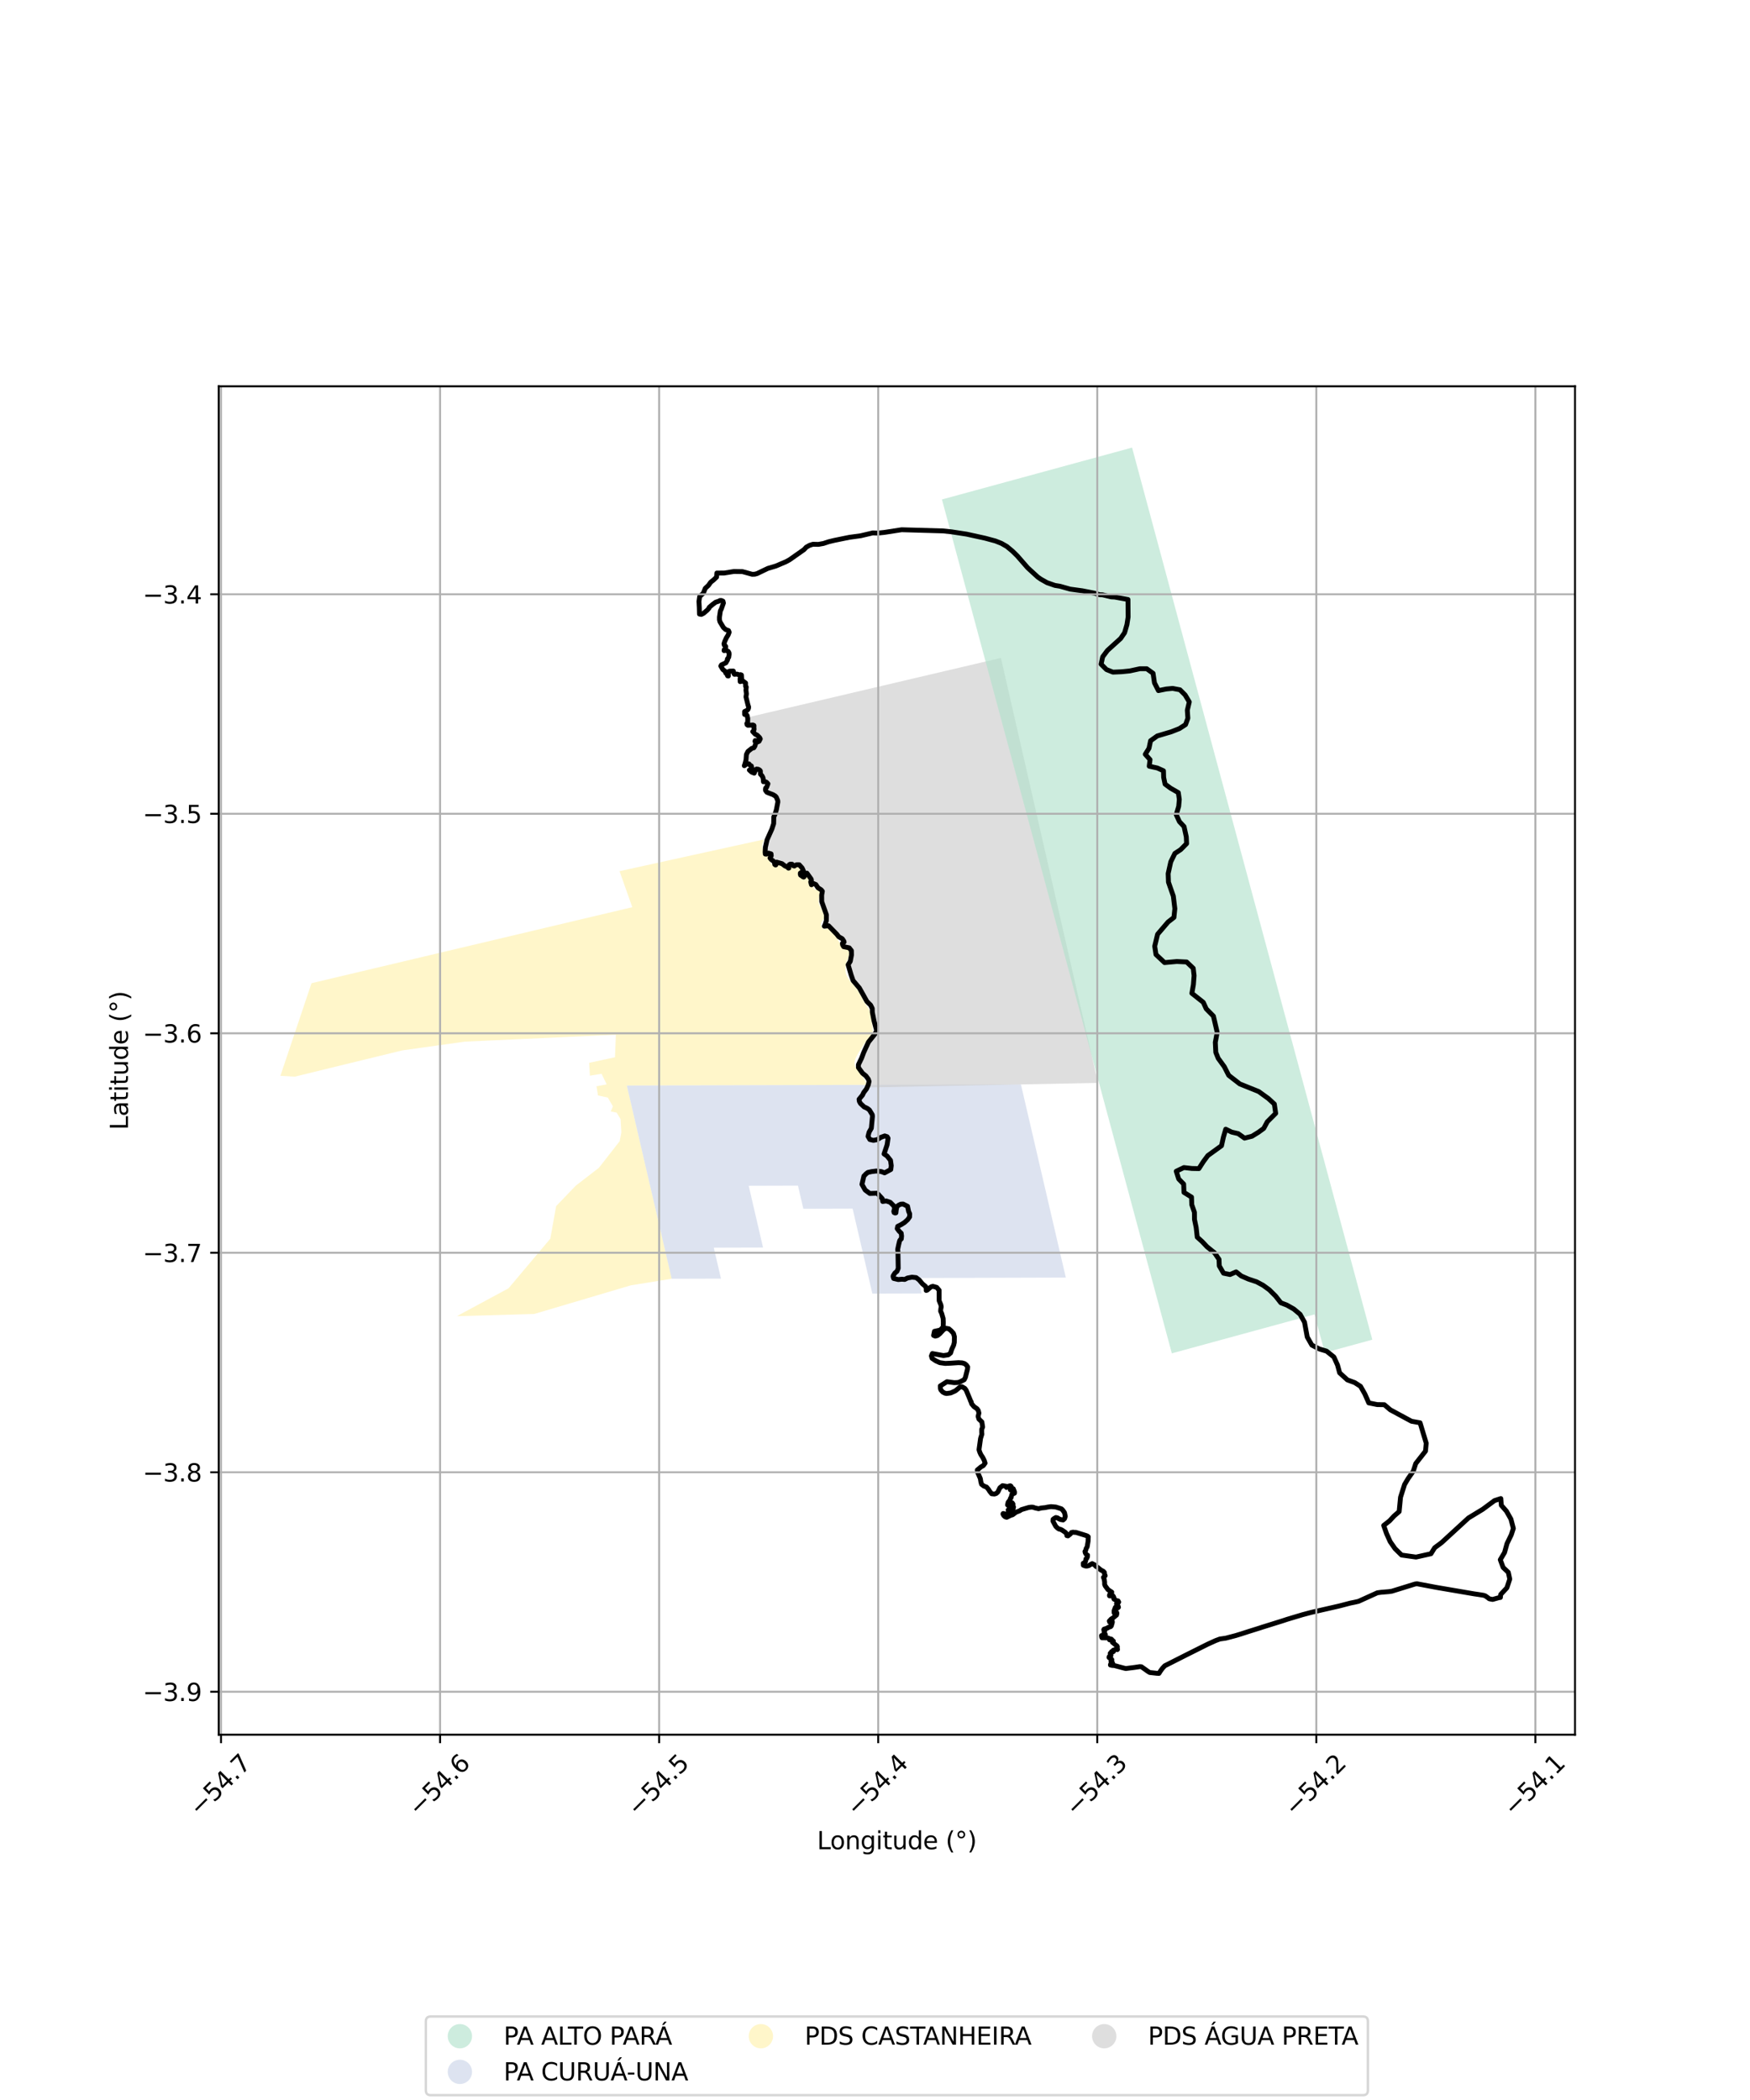 <?xml version="1.0" encoding="utf-8" standalone="no"?>
<!DOCTYPE svg PUBLIC "-//W3C//DTD SVG 1.1//EN"
  "http://www.w3.org/Graphics/SVG/1.1/DTD/svg11.dtd">
<svg xmlns:xlink="http://www.w3.org/1999/xlink" width="720pt" height="864pt" viewBox="0 0 720 864" xmlns="http://www.w3.org/2000/svg" version="1.1">
 <defs>
  <style type="text/css">*{stroke-linejoin: round; stroke-linecap: butt}</style>
 </defs>
 <g id="figure_1">
  <g id="patch_1">
   <path d="M 0 864 
L 720 864 
L 720 0 
L 0 0 
z
" style="fill: #ffffff"/>
  </g>
  <g id="axes_1">
   <g id="patch_2">
    <path d="M 90 713.702 
L 648 713.702 
L 648 158.938 
L 90 158.938 
z
" style="fill: #ffffff"/>
   </g>
   <g id="PatchCollection_1">
    <path d="M 254.9 358.431 
L 314.394 345.351 
L 314.147 346.001 
L 313.765 347.062 
L 313.696 347.292 
L 313.661 347.449 
L 313.618 347.769 
L 313.608 347.931 
L 313.61 348.258 
L 313.64 348.585 
L 313.674 348.801 
L 313.702 348.943 
L 313.771 349.222 
L 313.847 349.474 
L 313.904 349.639 
L 314.031 349.963 
L 314.248 350.439 
L 314.407 350.752 
L 314.751 351.379 
L 314.929 351.661 
L 315.059 351.836 
L 315.338 352.163 
L 315.368 352.191 
L 315.438 352.227 
L 315.519 352.241 
L 315.578 352.24 
L 315.704 352.218 
L 315.905 352.159 
L 316.172 352.082 
L 316.294 352.067 
L 316.367 352.074 
L 316.401 352.083 
L 316.448 352.105 
L 316.507 352.16 
L 316.547 352.219 
L 316.602 352.344 
L 316.629 352.479 
L 316.634 352.573 
L 316.62 352.77 
L 316.559 353.08 
L 316.466 353.499 
L 316.441 353.702 
L 316.44 353.833 
L 316.446 353.897 
L 316.463 353.99 
L 316.512 354.123 
L 316.72 354.509 
L 316.833 354.698 
L 317.016 354.974 
L 317.218 355.238 
L 317.326 355.366 
L 317.559 355.609 
L 317.683 355.723 
L 317.882 355.886 
L 317.978 355.944 
L 318.049 355.971 
L 318.2 356.001 
L 318.279 356.005 
L 318.439 355.996 
L 318.594 355.968 
L 318.69 355.943 
L 318.856 355.884 
L 318.886 355.867 
L 318.941 355.815 
L 318.988 355.743 
L 319.067 355.556 
L 319.201 355.135 
L 319.25 355.022 
L 319.278 354.976 
L 319.318 354.928 
L 319.341 354.912 
L 319.377 354.897 
L 319.438 354.9 
L 319.579 354.947 
L 319.883 355.08 
L 320.095 355.193 
L 320.237 355.276 
L 320.514 355.459 
L 320.804 355.682 
L 320.92 355.785 
L 321.134 356.006 
L 321.408 356.311 
L 321.549 356.458 
L 321.701 356.597 
L 321.782 356.661 
L 321.971 356.785 
L 322.108 356.855 
L 322.203 356.896 
L 322.401 356.966 
L 322.553 357.007 
L 322.864 357.065 
L 323.172 357.089 
L 323.37 357.088 
L 323.496 357.08 
L 323.731 357.048 
L 323.782 357.035 
L 323.878 356.987 
L 323.966 356.914 
L 324.022 356.856 
L 324.127 356.717 
L 324.278 356.48 
L 324.413 356.265 
L 324.484 356.165 
L 324.597 356.033 
L 324.678 355.962 
L 324.721 355.932 
L 324.789 355.897 
L 324.898 355.867 
L 325.062 355.848 
L 325.4 355.827 
L 325.631 355.825 
L 326.102 355.848 
L 326.457 355.889 
L 326.809 355.951 
L 326.982 355.99 
L 327.237 356.057 
L 327.857 356.221 
L 328.058 356.293 
L 328.158 356.337 
L 328.356 356.448 
L 328.455 356.517 
L 328.603 356.642 
L 328.775 356.814 
L 328.878 356.929 
L 329.059 357.16 
L 329.138 357.276 
L 329.277 357.509 
L 329.395 357.742 
L 329.463 357.898 
L 329.581 358.21 
L 329.599 358.282 
L 329.601 358.331 
L 329.588 358.427 
L 329.572 358.476 
L 329.525 358.573 
L 329.459 358.67 
L 329.407 358.735 
L 329.285 358.864 
L 328.647 359.449 
L 328.528 359.579 
L 328.478 359.644 
L 328.416 359.741 
L 328.363 359.87 
L 328.352 359.935 
L 328.356 360.032 
L 328.389 360.129 
L 328.417 360.177 
L 328.533 360.318 
L 328.624 360.403 
L 328.69 360.456 
L 328.833 360.552 
L 328.946 360.617 
L 329.18 360.73 
L 329.408 360.823 
L 329.676 360.92 
L 329.784 360.958 
L 329.822 360.965 
L 329.847 360.962 
L 329.895 360.938 
L 329.966 360.862 
L 330.012 360.79 
L 330.103 360.606 
L 330.372 359.936 
L 330.467 359.748 
L 330.515 359.673 
L 330.583 359.6 
L 330.617 359.576 
L 330.671 359.559 
L 330.726 359.567 
L 330.755 359.581 
L 331.033 359.762 
L 331.183 359.87 
L 331.41 360.05 
L 331.629 360.254 
L 331.731 360.364 
L 332.009 360.7 
L 332.133 360.868 
L 332.301 361.126 
L 332.448 361.397 
L 332.514 361.54 
L 332.541 361.608 
L 332.584 361.746 
L 332.612 361.887 
L 332.624 361.983 
L 332.636 362.177 
L 332.633 362.473 
L 332.625 362.871 
L 332.632 363.068 
L 332.655 363.263 
L 332.674 363.36 
L 332.714 363.503 
L 332.77 363.652 
L 332.812 363.749 
L 332.907 363.937 
L 333.076 364.202 
L 333.204 364.369 
L 333.297 364.476 
L 333.497 364.679 
L 333.525 364.702 
L 333.587 364.734 
L 333.655 364.75 
L 333.703 364.753 
L 333.805 364.745 
L 333.965 364.709 
L 334.178 364.654 
L 334.279 364.639 
L 334.371 364.64 
L 334.414 364.649 
L 334.471 364.676 
L 334.506 364.702 
L 334.569 364.765 
L 334.622 364.841 
L 334.653 364.898 
L 334.708 365.024 
L 334.776 365.231 
L 334.862 365.509 
L 334.911 365.635 
L 334.969 365.746 
L 335.002 365.793 
L 335.059 365.852 
L 335.11 365.887 
L 335.228 365.937 
L 335.368 365.965 
L 335.471 365.973 
L 335.692 365.971 
L 335.927 365.957 
L 336.243 365.939 
L 336.395 365.939 
L 336.607 365.959 
L 336.703 365.982 
L 336.817 366.03 
L 336.868 366.062 
L 336.934 366.121 
L 336.988 366.196 
L 337.009 366.239 
L 337.078 366.416 
L 337.116 366.535 
L 337.174 366.777 
L 337.194 366.899 
L 337.22 367.147 
L 337.227 367.399 
L 337.222 367.568 
L 337.196 367.911 
L 337.162 368.169 
L 337.073 368.691 
L 336.871 369.732 
L 336.798 370.244 
L 336.773 370.578 
L 336.77 370.743 
L 336.779 370.987 
L 336.807 371.227 
L 336.828 371.345 
L 336.879 371.561 
L 337.008 371.993 
L 337.17 372.425 
L 337.293 372.714 
L 337.566 373.291 
L 337.861 373.867 
L 338.259 374.635 
L 338.45 375.018 
L 338.713 375.591 
L 338.829 375.876 
L 338.964 376.256 
L 339.021 376.446 
L 339.093 376.729 
L 339.146 377.012 
L 339.164 377.153 
L 339.17 377.263 
L 339.168 377.336 
L 339.147 377.482 
L 339.081 377.701 
L 339.019 377.847 
L 338.97 377.944 
L 338.857 378.138 
L 338.763 378.284 
L 338.558 378.575 
L 338.28 378.963 
L 338.15 379.157 
L 337.982 379.448 
L 337.896 379.642 
L 337.863 379.739 
L 337.827 379.884 
L 337.809 380.03 
L 337.808 380.102 
L 337.824 380.357 
L 337.84 380.486 
L 337.873 380.681 
L 337.95 380.975 
L 338.063 381.269 
L 338.134 381.416 
L 338.246 381.61 
L 338.309 381.707 
L 338.413 381.851 
L 338.593 382.063 
L 338.661 382.128 
L 338.708 382.164 
L 338.805 382.219 
L 338.856 382.239 
L 338.96 382.264 
L 339.067 382.273 
L 339.141 382.271 
L 339.291 382.251 
L 339.406 382.225 
L 339.638 382.153 
L 340.096 381.999 
L 340.312 381.955 
L 340.449 381.951 
L 340.514 381.958 
L 340.607 381.983 
L 340.695 382.028 
L 340.737 382.057 
L 341.372 382.57 
L 341.689 382.835 
L 342.154 383.245 
L 342.602 383.676 
L 342.816 383.9 
L 343.09 384.209 
L 343.221 384.368 
L 343.408 384.612 
L 343.669 384.994 
L 344.648 386.562 
L 346.801 390.09 
L 346.859 390.17 
L 346.903 390.218 
L 347.001 390.299 
L 347.056 390.334 
L 347.174 390.392 
L 347.303 390.437 
L 347.395 390.461 
L 347.587 390.497 
L 348.048 390.544 
L 348.459 390.582 
L 348.654 390.613 
L 348.835 390.658 
L 348.92 390.688 
L 349.074 390.765 
L 349.143 390.813 
L 349.233 390.899 
L 349.307 391.005 
L 349.338 391.065 
L 349.414 391.273 
L 349.45 391.415 
L 349.468 391.512 
L 349.492 391.707 
L 349.498 391.856 
L 349.489 392.155 
L 349.455 392.453 
L 349.423 392.649 
L 349.343 393.028 
L 349.223 393.466 
L 349.125 393.757 
L 348.9 394.337 
L 348.415 395.497 
L 348.269 395.885 
L 348.202 396.079 
L 348.089 396.469 
L 348.043 396.665 
L 347.99 396.959 
L 347.912 397.594 
L 347.884 397.919 
L 347.859 398.414 
L 347.857 398.913 
L 347.866 399.163 
L 347.906 399.663 
L 347.939 399.912 
L 348.004 400.282 
L 348.08 400.607 
L 348.125 400.768 
L 348.201 401.006 
L 348.336 401.357 
L 348.497 401.699 
L 348.588 401.866 
L 348.728 402.102 
L 349.017 402.554 
L 349.319 402.986 
L 349.528 403.268 
L 349.958 403.825 
L 350.26 404.199 
L 350.888 404.926 
L 351.73 405.888 
L 352.134 406.381 
L 352.516 406.891 
L 352.696 407.155 
L 353.026 407.676 
L 353.237 408.029 
L 353.643 408.745 
L 354.034 409.47 
L 354.545 410.442 
L 354.802 410.926 
L 355.196 411.647 
L 355.4 412.003 
L 355.652 412.418 
L 355.828 412.69 
L 356.191 413.225 
L 356.924 414.296 
L 357.274 414.849 
L 357.494 415.231 
L 357.599 415.426 
L 357.749 415.726 
L 357.834 415.913 
L 357.984 416.291 
L 358.111 416.673 
L 358.184 416.931 
L 358.304 417.45 
L 358.377 417.843 
L 358.417 418.106 
L 358.486 418.635 
L 358.645 420.231 
L 358.738 421.025 
L 358.914 422.246 
L 358.988 422.861 
L 359.038 423.476 
L 359.05 423.783 
L 359.048 424.19 
L 359.039 424.393 
L 359.013 424.696 
L 358.972 424.997 
L 358.945 425.147 
L 358.897 425.351 
L 358.858 425.484 
L 358.762 425.74 
L 358.706 425.864 
L 358.579 426.106 
L 358.433 426.338 
L 358.327 426.489 
L 358.097 426.782 
L 357.91 426.996 
L 357.51 427.412 
L 356.662 428.229 
L 356.248 428.648 
L 355.987 428.937 
L 355.863 429.086 
L 355.687 429.315 
L 355.525 429.551 
L 355.449 429.673 
L 355.191 430.097 
L 354.63 430.97 
L 353.84 432.177 
L 353.447 432.792 
L 353.067 433.411 
L 352.886 433.722 
L 352.544 434.343 
L 352.386 434.653 
L 352.17 435.116 
L 351.98 435.576 
L 351.897 435.805 
L 351.769 436.208 
L 351.715 436.408 
L 351.65 436.705 
L 351.602 437 
L 351.585 437.145 
L 351.567 437.435 
L 351.565 437.578 
L 351.573 437.79 
L 351.604 438.07 
L 351.627 438.208 
L 351.675 438.413 
L 351.772 438.715 
L 351.81 438.808 
L 351.905 438.99 
L 352.02 439.168 
L 352.106 439.284 
L 352.298 439.513 
L 352.62 439.85 
L 353.074 440.299 
L 353.294 440.527 
L 353.501 440.762 
L 353.596 440.881 
L 353.728 441.065 
L 354.616 442.432 
L 355.052 443.13 
L 355.478 443.84 
L 355.686 444.201 
L 355.897 444.595 
L 355.994 444.794 
L 356.123 445.099 
L 356.23 445.413 
L 356.274 445.574 
L 356.292 445.659 
L 356.314 445.832 
L 356.317 446.006 
L 356.308 446.122 
L 356.27 446.352 
L 257.891 446.63 
L 276.374 526.108 
L 259.556 528.823 
L 219.75 540.613 
L 187.959 541.507 
L 209.213 530.051 
L 226.408 509.632 
L 228.807 496.235 
L 236.919 487.789 
L 246.391 480.479 
L 254.948 469.528 
L 255.646 465.886 
L 255.344 460.675 
L 255.331 460.461 
L 253.678 457.752 
L 251.282 457.306 
L 252.175 455.194 
L 251.122 453.388 
L 250.07 451.582 
L 246.027 450.688 
L 245.418 446.922 
L 249.606 446.156 
L 247.499 441.791 
L 242.713 442.558 
L 242.4 437.283 
L 253.018 434.992 
L 253.398 425.727 
L 191.341 428.554 
L 165.516 432.163 
L 121.274 442.971 
L 115.364 442.63 
L 128.165 404.519 
L 260.141 373.251 
L 254.9 358.431 
" clip-path="url(#pa2cb08f371)" style="fill: #fff2ae; fill-opacity: 0.65"/>
    <path d="M 420.039 446.165 
L 438.512 525.63 
L 434.221 525.643 
L 377.704 525.815 
L 378.443 528.993 
L 379.182 532.171 
L 358.912 532.232 
L 350.785 497.265 
L 330.515 497.324 
L 328.3 487.787 
L 310.007 487.84 
L 308.03 487.845 
L 313.938 513.277 
L 293.668 513.335 
L 296.623 526.052 
L 276.351 526.11 
L 275.601 522.882 
L 257.891 446.63 
L 355.183 446.355 
L 420.039 446.165 
" clip-path="url(#pa2cb08f371)" style="fill: #cbd5e8; fill-opacity: 0.65"/>
    <path d="M 359.71 282.916 
L 411.82 270.679 
L 451.747 445.537 
L 357.572 447.399 
L 357.566 445.115 
L 357.416 444.666 
L 357.266 444.217 
L 355.775 442.873 
L 354.731 441.678 
L 353.987 441.381 
L 353.09 439.736 
L 353.089 439.586 
L 353.089 439.436 
L 353.236 438.687 
L 353.53 437.638 
L 353.529 437.338 
L 353.751 436.813 
L 353.972 436.288 
L 354.416 435.388 
L 355.159 435.236 
L 355.451 433.289 
L 355.745 432.389 
L 356.039 431.19 
L 356.039 430.89 
L 356.131 430.77 
L 357.075 429.539 
L 357.667 428.489 
L 357.369 428.191 
L 357.962 427.74 
L 358.556 427.289 
L 359.298 426.687 
L 360.038 425.487 
L 360.63 424.587 
L 360.627 423.538 
L 360.327 422.79 
L 360.175 421.592 
L 359.279 420.247 
L 359.275 418.599 
L 359.272 417.701 
L 359.118 415.904 
L 358.373 415.307 
L 357.629 415.01 
L 357.626 413.811 
L 357.176 412.614 
L 356.577 411.118 
L 356.129 410.221 
L 355.829 409.323 
L 355.233 408.726 
L 354.786 408.427 
L 354.338 407.68 
L 354.263 407.53 
L 354.188 407.381 
L 353.889 406.932 
L 353.293 406.185 
L 353.143 405.811 
L 352.993 405.437 
L 352.396 404.69 
L 351.355 404.543 
L 351.203 403.195 
L 350.901 401.549 
L 349.854 399.455 
L 349.845 399.425 
L 349.254 397.509 
L 349.363 396.498 
L 349.4 396.498 
L 349.437 396.498 
L 349.511 396.498 
L 349.66 396.273 
L 349.808 396.047 
L 349.954 395.298 
L 349.953 394.774 
L 350.323 394.324 
L 350.619 393.649 
L 350.615 392.226 
L 350.092 391.404 
L 350.054 391.216 
L 350.017 391.029 
L 349.569 390.506 
L 349.049 390.433 
L 348.678 390.883 
L 348.008 390.436 
L 347.486 389.838 
L 346.891 389.615 
L 347.037 388.941 
L 347.035 387.967 
L 346.81 387.369 
L 346.363 386.921 
L 345.543 386.249 
L 344.555 385.147 
L 344.294 384.848 
L 344.108 384.624 
L 344.07 384.587 
L 343.772 384.363 
L 343.437 383.99 
L 343.381 383.877 
L 343.325 383.765 
L 343.212 383.541 
L 343.026 383.429 
L 342.84 383.317 
L 342.617 383.093 
L 342.356 382.794 
L 341.982 382.271 
L 341.87 382.009 
L 341.498 381.936 
L 341.46 381.711 
L 341.275 381.674 
L 340.717 381.526 
L 340.345 381.527 
L 339.602 381.641 
L 339.306 382.129 
L 339.194 381.979 
L 339.081 381.605 
L 339.341 381.23 
L 339.338 380.481 
L 339.633 379.544 
L 340.038 378.008 
L 339.699 376.623 
L 339.658 375.088 
L 339.284 374.191 
L 338.985 373.518 
L 338.797 372.769 
L 338.348 371.834 
L 338.049 371.236 
L 337.898 370.3 
L 337.822 369.814 
L 338.044 369.289 
L 338.228 368.802 
L 338.228 368.558 
L 338.227 368.315 
L 338.226 368.09 
L 338.188 367.791 
L 338.15 367.192 
L 337.739 366.594 
L 337.683 366.5 
L 337.655 366.453 
L 337.627 366.407 
L 336.771 366.11 
L 336.511 366.11 
L 336.027 365.924 
L 335.989 365.588 
L 336.026 365.55 
L 336.026 365.213 
L 335.988 365.026 
L 335.986 364.502 
L 335.614 364.315 
L 335.575 364.318 
L 335.132 364.349 
L 335.057 364.355 
L 334.497 364.415 
L 334.351 364.431 
L 334.015 364.02 
L 333.801 363.734 
L 333.8 363.506 
L 333.836 363.244 
L 333.892 363.075 
L 333.891 362.813 
L 333.891 362.626 
L 333.89 362.439 
L 333.927 362.345 
L 333.963 362.064 
L 333.684 361.728 
L 333.497 361.635 
L 333.479 361.494 
L 333.46 361.354 
L 333.459 361.204 
L 333.198 360.943 
L 333.012 360.812 
L 332.863 360.719 
L 332.77 360.57 
L 332.657 360.27 
L 332.601 360.046 
L 332.452 359.915 
L 332.415 359.84 
L 332.377 359.766 
L 332.21 359.71 
L 332.005 359.692 
L 331.875 359.664 
L 331.81 359.65 
L 331.745 359.636 
L 331.523 359.861 
L 331.467 359.993 
L 331.468 360.161 
L 331.543 360.348 
L 331.543 360.517 
L 331.506 360.723 
L 331.442 360.789 
L 331.377 360.854 
L 331.08 361.117 
L 330.801 361.081 
L 330.504 361.025 
L 330.094 360.82 
L 329.889 360.559 
L 329.628 360.129 
L 329.404 359.905 
L 329.311 359.718 
L 329.236 359.456 
L 329.291 359.325 
L 329.44 359.212 
L 329.718 359.061 
L 329.829 358.968 
L 330.014 358.78 
L 330.163 358.648 
L 330.274 358.498 
L 330.459 358.311 
L 330.533 358.104 
L 330.514 357.917 
L 330.439 357.711 
L 330.346 357.506 
L 330.159 357.3 
L 330.028 357.095 
L 329.879 356.964 
L 329.675 356.796 
L 329.562 356.609 
L 329.321 356.516 
L 329.209 356.367 
L 329.078 356.274 
L 328.948 356.274 
L 328.762 356.256 
L 328.551 356.24 
L 328.521 356.238 
L 328.316 356.238 
L 328.168 356.239 
L 327.982 356.314 
L 327.871 356.408 
L 327.704 356.521 
L 327.462 356.521 
L 327.406 356.522 
L 327.351 356.522 
L 327.239 356.522 
L 326.923 356.504 
L 326.644 356.411 
L 326.514 356.243 
L 326.234 356.038 
L 326.03 355.926 
L 325.969 355.926 
L 325.788 355.927 
L 325.417 356.115 
L 325.12 356.359 
L 325.121 356.678 
L 325.047 356.921 
L 325.029 356.921 
L 324.918 357.034 
L 324.797 357.119 
L 324.723 357.269 
L 324.352 357.345 
L 324.128 357.27 
L 324.122 357.244 
L 324.053 356.971 
L 323.979 356.896 
L 323.607 356.897 
L 323.384 356.898 
L 323.087 356.899 
L 322.863 356.675 
L 322.714 356.6 
L 322.565 356.451 
L 322.416 356.227 
L 322.416 356.216 
L 322.415 355.852 
L 322.118 355.928 
L 322.118 355.901 
L 322.117 355.703 
L 322.043 355.703 
L 321.968 355.703 
L 321.745 355.629 
L 321.746 355.628 
L 321.819 355.554 
L 321.819 355.517 
L 321.819 355.487 
L 321.819 355.483 
L 321.819 355.479 
L 321.67 355.48 
L 321.596 355.48 
L 321.076 355.481 
L 321.001 355.482 
L 320.704 355.333 
L 320.703 355.183 
L 320.51 355.053 
L 320.48 355.034 
L 320.477 355.034 
L 320.471 355.034 
L 320.41 355.034 
L 320.364 355.034 
L 320.364 355.034 
L 320.294 355.034 
L 320.251 355.034 
L 320.155 355.034 
L 320.133 355.035 
L 320.133 355.035 
L 320.108 355.035 
L 320.102 355.035 
L 320.071 355.035 
L 320.05 355.035 
L 320.037 355.035 
L 320.034 355.035 
L 319.662 355.111 
L 319.663 355.186 
L 319.737 355.335 
L 319.738 355.485 
L 319.887 355.859 
L 319.74 356.159 
L 319.368 356.16 
L 319.07 356.086 
L 318.623 355.788 
L 318.771 355.488 
L 318.621 354.964 
L 318.472 354.74 
L 318.249 354.628 
L 318.025 354.516 
L 317.653 354.218 
L 317.354 353.769 
L 317.13 353.47 
L 317.055 353.096 
L 317.054 352.647 
L 317.053 352.197 
L 316.903 351.898 
L 316.606 351.899 
L 315.863 352.126 
L 315.119 351.978 
L 314.822 351.829 
L 314.3 351.381 
L 314.521 350.781 
L 314.89 349.582 
L 314.887 348.459 
L 314.883 346.961 
L 314.805 345.688 
L 315.471 344.413 
L 316.343 342.724 
L 316.45 342.163 
L 316.522 341.527 
L 316.856 341.114 
L 317.152 340.851 
L 317.447 339.989 
L 317.966 339.388 
L 318.373 338.826 
L 318.409 338.151 
L 318.183 337.253 
L 317.921 336.505 
L 318.291 335.718 
L 318.735 335.005 
L 318.77 334.406 
L 319.066 333.918 
L 319.381 333.599 
L 319.307 333.524 
L 319.306 333.3 
L 319.528 332.925 
L 319.676 332.55 
L 320.268 331.724 
L 320.416 331.499 
L 320.414 330.75 
L 320.413 330.301 
L 320.337 329.852 
L 320.113 329.478 
L 319.964 329.029 
L 319.665 328.431 
L 319.441 328.057 
L 318.101 327.312 
L 317.803 327.163 
L 317.281 326.715 
L 316.463 326.343 
L 315.793 326.12 
L 314.9 325.897 
L 314.379 325.375 
L 314.377 324.85 
L 315.192 323.949 
L 315.711 323.199 
L 315.933 322.824 
L 315.485 322.151 
L 315.41 321.852 
L 315.187 321.853 
L 314.666 321.704 
L 314.516 321.255 
L 314.291 320.507 
L 314.066 319.834 
L 313.694 319.685 
L 313.248 319.386 
L 312.874 318.788 
L 312.724 318.115 
L 312.573 317.516 
L 312.201 317.292 
L 311.835 317.077 
L 312.053 317.368 
L 311.905 317.518 
L 311.459 317.669 
L 311.088 317.969 
L 311.09 318.568 
L 310.793 318.719 
L 309.825 318.048 
L 308.782 317.451 
L 308.707 317.077 
L 308.409 316.778 
L 308.78 316.403 
L 309.077 316.402 
L 309.076 316.177 
L 308.926 315.579 
L 308.851 315.504 
L 308.329 314.906 
L 308.255 314.906 
L 307.363 314.834 
L 307.141 315.284 
L 306.994 315.809 
L 306.77 315.585 
L 306.026 315.287 
L 306.01 315.194 
L 305.951 314.838 
L 305.949 314.388 
L 306.469 314.237 
L 306.617 313.937 
L 306.616 313.638 
L 306.912 312.963 
L 306.912 312.813 
L 306.984 312.064 
L 306.983 311.764 
L 306.982 311.465 
L 306.98 310.791 
L 307.053 310.266 
L 307.126 309.667 
L 307.348 309.142 
L 307.57 308.917 
L 307.718 308.617 
L 308.015 308.466 
L 308.238 308.391 
L 308.683 308.24 
L 309.054 307.864 
L 309.351 307.714 
L 310.019 307.188 
L 310.24 306.738 
L 310.685 306.063 
L 310.833 305.913 
L 310.832 305.613 
L 310.831 305.238 
L 310.83 304.714 
L 310.978 304.714 
L 311.201 304.638 
L 311.276 304.788 
L 311.574 304.937 
L 312.019 304.711 
L 312.093 304.636 
L 312.39 304.485 
L 312.613 304.485 
L 312.761 304.11 
L 312.76 303.96 
L 312.759 303.511 
L 312.163 302.988 
L 311.866 302.914 
L 311.419 302.691 
L 311.044 301.493 
L 311.007 301.493 
L 310.97 301.494 
L 310.45 301.645 
L 310.152 301.571 
L 310.077 301.121 
L 310.15 300.747 
L 310.298 300.447 
L 310.298 300.297 
L 310.297 300.222 
L 310.297 299.923 
L 310.296 299.548 
L 310.295 299.324 
L 310.294 298.874 
L 309.846 298.126 
L 309.548 298.127 
L 309.028 298.278 
L 308.806 298.429 
L 308.435 298.58 
L 308.063 298.581 
L 307.914 298.431 
L 307.916 298.362 
L 307.914 298.304 
L 307.913 298.118 
L 307.913 298.057 
L 307.913 297.982 
L 307.614 297.608 
L 307.613 297.084 
L 307.314 296.486 
L 307.016 296.337 
L 307.598 295.149 
L 359.71 282.916 
" clip-path="url(#pa2cb08f371)" style="fill: #cccccc; fill-opacity: 0.65"/>
    <path d="M 465.766 184.155 
L 483.258 249.141 
L 534.657 439.949 
L 539.563 458.166 
L 564.614 551.185 
L 545.055 556.528 
L 540.809 540.778 
L 482.126 556.804 
L 387.541 205.492 
L 465.766 184.155 
" clip-path="url(#pa2cb08f371)" style="fill: #b3e2cd; fill-opacity: 0.65"/>
   </g>
   <g id="PatchCollection_2">
    <path d="M 457.698 684.763 
L 457.692 684.757 
L 457.831 684.663 
L 457.74 684.204 
L 457.127 683.758 
L 457.087 683.506 
L 457.431 683.253 
L 457.424 682.806 
L 457.117 682.454 
L 456.437 682.109 
L 456.275 681.891 
L 456.408 681.499 
L 457.063 681.127 
L 457.045 680.802 
L 456.771 680.221 
L 457.004 680.237 
L 457.28 679.576 
L 457.642 679.474 
L 457.82 679.641 
L 458.115 679.483 
L 458.013 678.963 
L 458.713 678.703 
L 459.113 678.624 
L 459.703 678.694 
L 459.775 678.627 
L 459.656 677.765 
L 459.727 677.552 
L 459.587 677.2 
L 457.669 675.678 
L 458.046 675.497 
L 458.06 675.166 
L 457.266 674.951 
L 457.493 674.638 
L 457.199 674.364 
L 456.497 674.674 
L 456.406 674.148 
L 455.671 673.87 
L 453.402 673.833 
L 453.278 673.598 
L 453.198 672.926 
L 453.633 673.015 
L 454.144 672.968 
L 454.689 672.798 
L 454.777 672.473 
L 454.234 671.602 
L 454.594 670.817 
L 454.114 670.55 
L 454.247 670.281 
L 455.025 670.032 
L 455.781 669.766 
L 455.919 669.564 
L 456.947 669.253 
L 457.23 668.933 
L 457.67 667.397 
L 457.591 666.95 
L 457.446 666.782 
L 457.246 666.85 
L 456.591 667.446 
L 456.411 666.937 
L 457.185 666.1 
L 457.787 665.762 
L 459.369 664.467 
L 459.522 663.794 
L 459.443 663.414 
L 459.22 663.14 
L 458.853 663.209 
L 458.537 663.658 
L 458.409 663.622 
L 458.386 663.537 
L 458.373 662.673 
L 458.885 661.291 
L 459.415 661.427 
L 459.938 661.492 
L 460.16 661.279 
L 460.081 660.954 
L 459.756 660.295 
L 459.354 659.826 
L 459.954 659.577 
L 460.264 659.14 
L 459.995 658.637 
L 459.328 658.56 
L 458.749 658.129 
L 458.347 657.936 
L 458.167 657.512 
L 458.278 657.226 
L 458.087 656.818 
L 457.747 656.404 
L 457.211 656.02 
L 456.956 656.077 
L 456.923 656.261 
L 456.646 656.615 
L 456.49 656.571 
L 456.473 656.386 
L 456.56 656.022 
L 457.414 655.051 
L 455.87 654.037 
L 454.742 652.512 
L 454.472 651.863 
L 454.469 650.889 
L 454.31 649.792 
L 453.985 648.976 
L 454.706 648.302 
L 454.369 647.407 
L 454.401 646.981 
L 453.944 646.479 
L 452.952 645.956 
L 451.413 644.718 
L 450.878 644.451 
L 450.42 643.87 
L 449.361 643.325 
L 448.506 643.787 
L 447.995 644.135 
L 447.195 644.328 
L 446.583 644.308 
L 445.725 643.986 
L 445.701 643.168 
L 446.156 642.954 
L 446.633 642.404 
L 446.776 641.392 
L 447.174 641.081 
L 447.417 640.464 
L 447.448 639.837 
L 446.913 639.559 
L 446.51 638.877 
L 446.386 638.307 
L 446.696 637.858 
L 446.861 637.107 
L 447.282 636.456 
L 447.675 634.07 
L 447.747 632.289 
L 447.39 631.977 
L 446.8 631.744 
L 442.579 630.447 
L 442.134 630.482 
L 441.489 630.383 
L 440.799 630.52 
L 440.478 631.042 
L 439.413 631.901 
L 438.934 631.802 
L 438.888 631.086 
L 438.263 630.416 
L 437.036 629.58 
L 436.345 629.224 
L 435.7 629.091 
L 435.098 628.69 
L 434.372 627.987 
L 433.197 625.796 
L 433.273 625.09 
L 433.706 624.753 
L 434.394 624.359 
L 435.088 624.501 
L 435.631 624.87 
L 436.388 625.192 
L 437.412 625.357 
L 437.989 624.807 
L 438.287 623.865 
L 437.959 622.332 
L 437.233 621.293 
L 436.708 620.78 
L 434.392 620.037 
L 432.412 619.871 
L 430.955 620.07 
L 430.143 620.263 
L 428.386 620.436 
L 427.296 620.731 
L 425.771 620.388 
L 425.003 620.1 
L 424.235 620.08 
L 423.312 620.195 
L 420.244 621.1 
L 419.567 621.561 
L 418 622.182 
L 416.624 623.216 
L 415.801 623.465 
L 414.179 624.265 
L 413.534 624.055 
L 412.976 623.541 
L 412.64 622.893 
L 412.739 622.713 
L 413.04 622.757 
L 413.519 623.002 
L 414.208 622.832 
L 414.964 622.471 
L 414.878 621.96 
L 414.972 621.654 
L 414.782 621.251 
L 415.416 621.149 
L 415.684 621.573 
L 416.855 620.674 
L 416.998 620.035 
L 416.707 619.476 
L 416.794 618.838 
L 416.459 618.312 
L 415.979 618.101 
L 415.802 618.247 
L 415.506 619.704 
L 414.972 619.549 
L 414.536 619.169 
L 414.778 618.06 
L 415.509 617.162 
L 415.741 616.422 
L 415.963 616.231 
L 416.347 614.752 
L 417.37 614.346 
L 417.402 613.83 
L 416.886 612.511 
L 416.451 612.322 
L 416.084 612.334 
L 415.918 612.637 
L 415.953 612.939 
L 415.708 612.985 
L 415.696 612.582 
L 416.05 611.948 
L 416.043 611.634 
L 415.887 611.405 
L 415.664 611.294 
L 415.069 611.413 
L 414.114 611.999 
L 414.147 611.747 
L 414.012 611.506 
L 412.487 611.242 
L 411.389 612.108 
L 410.526 613.88 
L 409.872 614.464 
L 409.127 614.69 
L 407.992 614.571 
L 407.199 613.599 
L 406.707 612.794 
L 405.903 611.834 
L 404.767 611.389 
L 403.83 610.676 
L 403.56 609.691 
L 403.334 608.326 
L 402.213 605.731 
L 402.077 604.813 
L 403.542 603.577 
L 404.563 602.992 
L 405.294 601.982 
L 404.935 600.84 
L 404.331 599.633 
L 403.571 598.493 
L 403.145 597.576 
L 402.786 596.48 
L 403.433 591.803 
L 403.984 590.021 
L 403.894 589.416 
L 403.89 588.117 
L 404.287 587.108 
L 403.969 585.027 
L 402.764 583.866 
L 402.427 582.747 
L 402.757 581.38 
L 402.486 580.306 
L 401.984 579.602 
L 400.724 578.721 
L 399.753 577.571 
L 399.528 576.628 
L 399.319 576.423 
L 399.248 576.128 
L 397.511 571.979 
L 396.963 571.219 
L 395.76 570.539 
L 394.948 570.676 
L 393.289 572.062 
L 392.895 572.317 
L 391.173 573.084 
L 389.427 573.336 
L 388.77 573.181 
L 387.89 572.747 
L 387.098 571.853 
L 386.895 571.227 
L 386.859 570.208 
L 389.602 568.475 
L 392.584 568.869 
L 393.975 568.809 
L 394.764 568.628 
L 396.697 567.659 
L 397.195 566.683 
L 398.03 563.377 
L 398.116 562.369 
L 397.613 561.632 
L 396.844 561.018 
L 395.864 560.73 
L 394.334 560.64 
L 391.103 560.856 
L 388.901 560.952 
L 386.675 560.646 
L 385.048 559.911 
L 383.488 558.864 
L 383.195 557.857 
L 383.593 556.892 
L 388.179 557.707 
L 390.158 557.41 
L 391.09 556.668 
L 391.597 555.077 
L 392.349 553.484 
L 392.635 552.319 
L 392.672 549.945 
L 392.29 548.602 
L 391.308 547.508 
L 390.371 546.704 
L 389.08 546.484 
L 388.147 547.114 
L 386.684 548.709 
L 385.685 549.495 
L 384.795 549.722 
L 384.105 549.433 
L 384.456 547.752 
L 386.846 547.219 
L 388.044 545.972 
L 388.105 544.091 
L 388.033 542.479 
L 387.426 540.364 
L 387.007 539.475 
L 387.054 538.652 
L 387.252 537.66 
L 387.099 536.854 
L 386.393 535.143 
L 386.38 530.843 
L 385.395 529.672 
L 383.823 529.238 
L 383.272 529.374 
L 382.806 529.628 
L 381.441 530.824 
L 381.058 530.926 
L 381.089 530.288 
L 380.836 529.315 
L 379.464 528.16 
L 378.175 526.601 
L 376.921 525.648 
L 375.196 525.465 
L 373.383 525.809 
L 372.217 526.401 
L 371.082 526.303 
L 369.564 526.442 
L 367.677 525.994 
L 367.425 525.206 
L 367.474 524.886 
L 368.205 523.742 
L 369.037 523.068 
L 369.551 521.857 
L 369.438 514.853 
L 369.318 514.11 
L 369.723 512.173 
L 370.077 510.71 
L 370.276 510.197 
L 370.817 509.717 
L 370.93 508.541 
L 370.776 507.349 
L 369.957 506.578 
L 369.136 505.489 
L 369.333 504.565 
L 370.883 503.771 
L 372.115 502.994 
L 373.447 501.798 
L 374.228 500.67 
L 374.274 499.376 
L 373.854 498.487 
L 373.397 496.305 
L 371.568 495.378 
L 370.625 495.423 
L 369.825 495.795 
L 369.518 496.016 
L 369.242 496.208 
L 369.01 496.528 
L 368.746 497.671 
L 368.6 498.998 
L 368.299 499.067 
L 367.865 498.883 
L 367.73 498.38 
L 368.094 497.186 
L 367.774 496.179 
L 366.268 494.672 
L 364.631 494.105 
L 363.172 494.322 
L 362.993 493.17 
L 360.917 490.925 
L 357.881 491.034 
L 355.974 489.629 
L 354.633 487.281 
L 355.424 483.886 
L 356.289 482.976 
L 357.055 482.369 
L 358.622 482.029 
L 360.557 481.788 
L 362.594 482.017 
L 363.93 482.551 
L 366.496 481.166 
L 366.691 479.587 
L 366.385 477.404 
L 364.961 475.611 
L 363.724 474.758 
L 364.981 471.008 
L 365.374 468.319 
L 365.005 467.682 
L 364.003 467.349 
L 362.436 467.925 
L 360.971 468.87 
L 359.37 469.177 
L 357.9 468.845 
L 357.129 467.537 
L 357.558 465.823 
L 358.488 464.207 
L 358.949 459.368 
L 358.897 458.655 
L 357.724 456.71 
L 357.122 456.216 
L 356.395 455.79 
L 355.526 455.414 
L 354.024 453.995 
L 353.563 453.148 
L 353.444 452.275 
L 354.865 450.541 
L 355.363 449.481 
L 356.493 448.008 
L 357.239 446.318 
L 357.553 444.939 
L 357.25 444 
L 356.261 442.659 
L 354.873 441.554 
L 353.182 439.224 
L 353.178 438.031 
L 354.455 435.407 
L 355.317 433.087 
L 357.306 428.747 
L 359.867 425.549 
L 360.697 424.102 
L 359.618 420.073 
L 358.907 416.481 
L 358.869 414.902 
L 358.198 413.543 
L 356.663 412.023 
L 353.573 406.485 
L 350.987 403.443 
L 350.179 401.128 
L 348.95 396.922 
L 349.83 395.501 
L 350.323 392.913 
L 350.285 391.116 
L 349.381 389.959 
L 347.11 389.496 
L 346.658 388.707 
L 346.589 388.136 
L 347.289 387.597 
L 347.187 387.211 
L 346.534 386.222 
L 345.097 385.419 
L 344.277 384.364 
L 340.897 380.896 
L 339.162 381.069 
L 339.56 380.161 
L 339.99 378.715 
L 340.017 376.397 
L 338.083 370.96 
L 338.059 368.289 
L 338.338 366.692 
L 337.836 366.072 
L 336.516 365.228 
L 335.67 363.928 
L 334.711 363.516 
L 334.359 363.638 
L 333.86 364.009 
L 333.548 362.834 
L 333.838 362.253 
L 333.761 361.716 
L 331.999 359.248 
L 331.644 359.211 
L 331.236 359.401 
L 330.862 359.977 
L 330.843 360.708 
L 330.664 360.855 
L 330.309 360.709 
L 329.895 360.375 
L 329.382 360.053 
L 329.255 359.616 
L 329.287 359.205 
L 330.512 358.403 
L 330.477 358.101 
L 330.016 357.103 
L 328.811 355.779 
L 327.785 355.774 
L 327.052 356.086 
L 326.844 356.314 
L 326.485 356.239 
L 325.866 355.561 
L 325.107 355.546 
L 324.723 355.765 
L 324.55 356.413 
L 324.569 357.143 
L 324.377 357.169 
L 323.783 356.616 
L 322.956 356.283 
L 321.719 355.329 
L 319.532 354.713 
L 319.065 354.832 
L 319.033 355.202 
L 319.218 355.823 
L 319.085 355.89 
L 318.75 355.656 
L 318.598 354.732 
L 318.112 354.23 
L 317.36 353.678 
L 316.808 353.024 
L 317.306 352.048 
L 317.237 351.309 
L 316.202 351.01 
L 315.369 351.415 
L 314.868 351.383 
L 314.799 350.611 
L 314.894 348.628 
L 315.586 345.535 
L 317.576 341.095 
L 318.304 338.876 
L 318.364 336.087 
L 318.811 335.145 
L 319.44 333.078 
L 320.024 329.985 
L 319.98 329.364 
L 319.384 327.954 
L 318.916 327.468 
L 318.013 326.933 
L 316.36 326.3 
L 315.508 325.949 
L 314.989 325.262 
L 314.938 324.792 
L 315.02 324.237 
L 315.403 323.917 
L 315.948 322.473 
L 315.307 321.805 
L 314.779 321.6 
L 314.112 321.653 
L 314.005 320.448 
L 313.907 319.957 
L 313.505 319.168 
L 312.886 318.532 
L 312.832 317.188 
L 312.614 316.886 
L 311.996 316.501 
L 311.262 316.403 
L 310.829 316.807 
L 310.299 318.102 
L 309.28 317.685 
L 308.31 316.831 
L 308.794 316.745 
L 309.443 316.441 
L 309.122 315.135 
L 308.638 314.898 
L 308.103 314.261 
L 307.402 314.162 
L 306.236 315.039 
L 306.501 314.299 
L 306.931 312.652 
L 307.092 310.409 
L 307.739 309.147 
L 309.312 307.908 
L 310.162 307.654 
L 310.586 306.96 
L 310.952 305.73 
L 310.963 305.22 
L 310.612 305.001 
L 310.717 304.692 
L 310.962 304.729 
L 311.163 305.113 
L 311.407 305.25 
L 311.745 305.25 
L 312.301 304.977 
L 312.793 304.006 
L 312.529 303.477 
L 311.54 302.485 
L 310.679 302.046 
L 309.707 301.009 
L 309.944 300.82 
L 310.112 300.536 
L 310.242 300.025 
L 310.152 299.068 
L 310.226 298.734 
L 310.169 298.463 
L 309.818 298.294 
L 307.698 298.401 
L 307.366 298.168 
L 307.258 297.69 
L 307.601 297.456 
L 307.64 295.66 
L 307.425 294.452 
L 307.217 294.137 
L 306.372 293.957 
L 306.363 292.735 
L 307.419 292.234 
L 307.793 291.805 
L 307.967 291.326 
L 308.003 290.784 
L 307.776 290.218 
L 306.916 286.717 
L 307.1 285.457 
L 306.909 283.946 
L 307.04 282.67 
L 306.748 282.378 
L 306.744 280.992 
L 305.622 280.163 
L 304.535 280.45 
L 304.482 279.291 
L 305.132 279.213 
L 305.04 277.714 
L 304.665 277.564 
L 304.04 277.742 
L 303.726 277.491 
L 303.2 277.341 
L 302.174 277.432 
L 301.923 277.105 
L 301.708 276.086 
L 300.182 276.127 
L 299.832 276.267 
L 299.645 276.645 
L 299.661 278.132 
L 299.373 278.082 
L 298.958 277.139 
L 298.595 276.925 
L 298.418 276.245 
L 297.415 275.454 
L 296.548 274.021 
L 296.834 273.554 
L 298.659 272.692 
L 299.343 271.485 
L 299.264 271.136 
L 299.791 270.44 
L 299.976 269.205 
L 299.924 268.588 
L 299.61 268.022 
L 298.695 267.52 
L 297.907 267.686 
L 297.969 267.295 
L 298.53 266.651 
L 298.591 266.009 
L 298.378 265.694 
L 297.982 265.409 
L 298.044 265.116 
L 297.865 264.889 
L 298.185 263.88 
L 298.832 262.443 
L 299.555 261.282 
L 300.002 260.121 
L 299.725 259.442 
L 298.523 258.991 
L 297.645 258.187 
L 296.212 255.823 
L 296.01 255.017 
L 296.007 253.889 
L 296.39 251.288 
L 296.749 250.612 
L 297.643 248.102 
L 297.454 247.347 
L 296.79 247.046 
L 296.189 247.073 
L 295.752 247.339 
L 294.415 247.783 
L 293.153 248.719 
L 291.78 249.894 
L 291.722 250.192 
L 290.995 251.03 
L 289.434 252.344 
L 288.547 252.788 
L 287.784 252.651 
L 287.714 250.005 
L 287.57 247.436 
L 287.865 245.432 
L 289.375 244.054 
L 290.158 242.062 
L 291.459 240.863 
L 292.414 239.524 
L 293.565 238.626 
L 294.813 237.438 
L 294.924 235.771 
L 297.982 235.765 
L 301.988 235.113 
L 305.46 235.176 
L 309.499 236.285 
L 310.553 236.236 
L 311.502 235.984 
L 315.883 233.871 
L 319.184 232.89 
L 323.361 231.111 
L 324.823 230.316 
L 330.777 226.135 
L 331.725 225.131 
L 333.081 224.364 
L 334.46 223.923 
L 336.714 223.973 
L 338.79 223.599 
L 340.939 222.888 
L 343.193 222.343 
L 349.442 221.066 
L 354.112 220.427 
L 359.091 219.253 
L 361.07 219.337 
L 363.779 219.058 
L 370.958 217.95 
L 387.956 218.438 
L 391.54 218.817 
L 397.72 219.767 
L 405.278 221.427 
L 409.535 222.573 
L 412.017 223.562 
L 414.221 224.82 
L 416.598 226.797 
L 418.554 228.724 
L 422.832 233.627 
L 426.991 237.434 
L 428.289 238.325 
L 430.812 239.744 
L 434.021 240.859 
L 436.098 241.195 
L 440.282 242.381 
L 445.31 243.068 
L 450.192 244.025 
L 452.447 244.688 
L 453.534 244.705 
L 457.231 245.587 
L 458.585 245.645 
L 464.08 246.649 
L 464.139 253.863 
L 463.658 256.974 
L 462.685 260.33 
L 461.054 262.707 
L 455.627 267.622 
L 453.672 270.243 
L 453.022 273.273 
L 455.227 275.477 
L 457.903 276.541 
L 461.488 276.378 
L 464.815 276.044 
L 468.976 275.14 
L 471.798 275.141 
L 474.408 277.02 
L 474.983 280.947 
L 476.603 284.134 
L 479.865 283.473 
L 482.461 283.23 
L 485.47 283.802 
L 487.595 285.926 
L 489.305 288.786 
L 488.501 292.223 
L 488.719 295.499 
L 487.768 298.119 
L 485.246 299.76 
L 481.912 301.075 
L 476.129 302.796 
L 473.379 304.764 
L 472.73 307.875 
L 471.195 310.333 
L 473.157 312.539 
L 472.824 315.242 
L 476.157 315.977 
L 478.687 317.122 
L 478.76 319.818 
L 479.335 322.603 
L 481.541 324.238 
L 484.793 326.116 
L 485.198 328.893 
L 484.944 331.758 
L 483.939 335.171 
L 485.243 338.04 
L 487.15 340.066 
L 488.073 344.305 
L 488.2 347.082 
L 485.767 349.555 
L 483.37 351.136 
L 481.685 354.586 
L 480.614 359.42 
L 480.735 362.933 
L 482.746 368.716 
L 483.368 373.853 
L 482.994 377.454 
L 480.56 379.357 
L 476.258 384.387 
L 475.082 389.302 
L 475.608 392.732 
L 479.135 396.041 
L 484.165 395.587 
L 488.221 395.785 
L 490.929 398.373 
L 491.278 401.387 
L 491.001 405.07 
L 490.375 408.67 
L 495.062 412.381 
L 496.287 415.068 
L 499.24 418.062 
L 500.787 424.739 
L 500.015 428.831 
L 500.216 432.996 
L 501.213 435.438 
L 503.695 438.845 
L 505.527 442.422 
L 510.098 445.965 
L 517.839 449.074 
L 521.847 451.966 
L 524.297 454.23 
L 524.856 458.068 
L 521.39 461.538 
L 519.946 464.249 
L 517.788 465.825 
L 515.111 467.482 
L 512.036 468.256 
L 509.431 466.402 
L 506.746 465.78 
L 504.297 464.58 
L 503.346 467.864 
L 502.566 471.383 
L 496.936 475.449 
L 495.109 477.915 
L 493.259 480.797 
L 490.428 480.746 
L 487.093 480.371 
L 483.946 481.88 
L 484.942 485.058 
L 486.994 487.159 
L 487.123 490.588 
L 490.222 492.516 
L 490.324 495.62 
L 491.429 498.797 
L 491.452 501.738 
L 492.133 504.995 
L 492.578 508.999 
L 494.629 510.853 
L 496.608 512.96 
L 499.714 515.461 
L 501.54 518.132 
L 501.645 520.828 
L 503.396 523.833 
L 506.073 524.382 
L 508.581 523.286 
L 510.706 524.978 
L 513.635 526.252 
L 516.985 527.364 
L 519.67 528.803 
L 522.225 530.658 
L 524.82 533.248 
L 526.978 535.999 
L 529.436 536.949 
L 532.283 538.558 
L 534.886 540.731 
L 536.71 543.982 
L 537.841 550.093 
L 539.743 553.424 
L 542.85 555.025 
L 545.779 555.891 
L 548.805 558.309 
L 550.305 561.643 
L 551.165 564.828 
L 554.344 567.728 
L 557.371 568.84 
L 559.748 570.367 
L 561.547 573.537 
L 563.154 577.194 
L 566.634 577.89 
L 569.563 577.94 
L 572.013 580.039 
L 580.742 584.752 
L 584.256 585.375 
L 586.786 593.762 
L 586.485 597.037 
L 582.476 602.15 
L 581.478 605.262 
L 579.4 608.226 
L 577.875 610.773 
L 576.217 616.025 
L 575.649 621.913 
L 573.547 623.734 
L 571.713 625.719 
L 569.286 627.62 
L 570.463 630.961 
L 571.962 634.294 
L 573.943 637.137 
L 576.647 639.798 
L 582.597 640.628 
L 588.734 639.255 
L 590.268 636.788 
L 593.097 634.695 
L 604.162 624.54 
L 610.044 620.964 
L 614.873 617.396 
L 617.477 616.547 
L 617.68 619.323 
L 619.805 621.749 
L 621.639 625 
L 622.636 628.83 
L 621.786 631.452 
L 620.031 635.071 
L 619.008 638.762 
L 617.256 641.718 
L 618.431 644.894 
L 620.557 646.912 
L 621.156 649.68 
L 619.986 653.256 
L 617.431 656.009 
L 617.303 657.251 
L 616.702 657.329 
L 614.095 658.062 
L 612.72 657.789 
L 612.229 657.401 
L 611.121 656.605 
L 610.41 656.36 
L 608.219 656.005 
L 606.555 655.768 
L 590.814 653.08 
L 582.988 651.603 
L 582.194 651.711 
L 572.644 654.669 
L 571.308 654.855 
L 568.252 655.107 
L 566.683 655.318 
L 565.33 655.935 
L 558.925 658.837 
L 557.208 659.229 
L 555.608 659.547 
L 551.461 660.63 
L 550.492 660.867 
L 539.531 663.369 
L 535.889 664.337 
L 529.569 666.232 
L 527.632 666.874 
L 520.477 669.107 
L 519.092 669.538 
L 518.301 669.807 
L 513.569 671.288 
L 510.608 672.245 
L 508.364 672.932 
L 504.324 673.99 
L 501.886 674.337 
L 500.14 674.985 
L 496.799 676.51 
L 488.195 680.816 
L 479.217 685.356 
L 478.27 686.378 
L 477.537 687.37 
L 476.836 688.481 
L 475.935 688.441 
L 473.038 688.117 
L 472.39 687.727 
L 469.615 685.756 
L 468.967 685.699 
L 466.857 686.013 
L 463.185 686.483 
L 462.402 686.301 
L 458.391 685.236 
L 457.645 685.211 
L 456.868 685.041 
L 456.892 684.785 
L 457.109 684.721 
L 457.698 684.763 
L 457.698 684.763 
" clip-path="url(#pa2cb08f371)" style="fill: none; stroke: #000000; stroke-width: 2"/>
   </g>
   <g id="matplotlib.axis_1">
    <g id="xtick_1">
     <g id="line2d_1">
      <path d="M 90.942 713.702 
L 90.942 158.938 
" clip-path="url(#pa2cb08f371)" style="fill: none; stroke: #b0b0b0; stroke-width: 0.8; stroke-linecap: square"/>
     </g>
     <g id="line2d_2">
      <defs>
       <path id="mbaa6043343" d="M 0 0 
L 0 3.5 
" style="stroke: #000000; stroke-width: 0.8"/>
      </defs>
      <g>
       <use xlink:href="#mbaa6043343" x="90.942" y="713.702" style="stroke: #000000; stroke-width: 0.8"/>
      </g>
     </g>
     <g id="text_1">
      <!-- −54.7 -->
      <g transform="translate(82.058 747.744) rotate(-45) scale(0.1 -0.1)">
       <defs>
        <path id="DejaVuSans-2212" d="M 678 2272 
L 4684 2272 
L 4684 1741 
L 678 1741 
L 678 2272 
z
" transform="scale(0.016)"/>
        <path id="DejaVuSans-35" d="M 691 4666 
L 3169 4666 
L 3169 4134 
L 1269 4134 
L 1269 2991 
Q 1406 3038 1543 3061 
Q 1681 3084 1819 3084 
Q 2600 3084 3056 2656 
Q 3513 2228 3513 1497 
Q 3513 744 3044 326 
Q 2575 -91 1722 -91 
Q 1428 -91 1123 -41 
Q 819 9 494 109 
L 494 744 
Q 775 591 1075 516 
Q 1375 441 1709 441 
Q 2250 441 2565 725 
Q 2881 1009 2881 1497 
Q 2881 1984 2565 2268 
Q 2250 2553 1709 2553 
Q 1456 2553 1204 2497 
Q 953 2441 691 2322 
L 691 4666 
z
" transform="scale(0.016)"/>
        <path id="DejaVuSans-34" d="M 2419 4116 
L 825 1625 
L 2419 1625 
L 2419 4116 
z
M 2253 4666 
L 3047 4666 
L 3047 1625 
L 3713 1625 
L 3713 1100 
L 3047 1100 
L 3047 0 
L 2419 0 
L 2419 1100 
L 313 1100 
L 313 1709 
L 2253 4666 
z
" transform="scale(0.016)"/>
        <path id="DejaVuSans-2e" d="M 684 794 
L 1344 794 
L 1344 0 
L 684 0 
L 684 794 
z
" transform="scale(0.016)"/>
        <path id="DejaVuSans-37" d="M 525 4666 
L 3525 4666 
L 3525 4397 
L 1831 0 
L 1172 0 
L 2766 4134 
L 525 4134 
L 525 4666 
z
" transform="scale(0.016)"/>
       </defs>
       <use xlink:href="#DejaVuSans-2212"/>
       <use xlink:href="#DejaVuSans-35" transform="translate(83.789 0)"/>
       <use xlink:href="#DejaVuSans-34" transform="translate(147.412 0)"/>
       <use xlink:href="#DejaVuSans-2e" transform="translate(211.035 0)"/>
       <use xlink:href="#DejaVuSans-37" transform="translate(242.822 0)"/>
      </g>
     </g>
    </g>
    <g id="xtick_2">
     <g id="line2d_3">
      <path d="M 181.068 713.702 
L 181.068 158.938 
" clip-path="url(#pa2cb08f371)" style="fill: none; stroke: #b0b0b0; stroke-width: 0.8; stroke-linecap: square"/>
     </g>
     <g id="line2d_4">
      <g>
       <use xlink:href="#mbaa6043343" x="181.068" y="713.702" style="stroke: #000000; stroke-width: 0.8"/>
      </g>
     </g>
     <g id="text_2">
      <!-- −54.6 -->
      <g transform="translate(172.184 747.744) rotate(-45) scale(0.1 -0.1)">
       <defs>
        <path id="DejaVuSans-36" d="M 2113 2584 
Q 1688 2584 1439 2293 
Q 1191 2003 1191 1497 
Q 1191 994 1439 701 
Q 1688 409 2113 409 
Q 2538 409 2786 701 
Q 3034 994 3034 1497 
Q 3034 2003 2786 2293 
Q 2538 2584 2113 2584 
z
M 3366 4563 
L 3366 3988 
Q 3128 4100 2886 4159 
Q 2644 4219 2406 4219 
Q 1781 4219 1451 3797 
Q 1122 3375 1075 2522 
Q 1259 2794 1537 2939 
Q 1816 3084 2150 3084 
Q 2853 3084 3261 2657 
Q 3669 2231 3669 1497 
Q 3669 778 3244 343 
Q 2819 -91 2113 -91 
Q 1303 -91 875 529 
Q 447 1150 447 2328 
Q 447 3434 972 4092 
Q 1497 4750 2381 4750 
Q 2619 4750 2861 4703 
Q 3103 4656 3366 4563 
z
" transform="scale(0.016)"/>
       </defs>
       <use xlink:href="#DejaVuSans-2212"/>
       <use xlink:href="#DejaVuSans-35" transform="translate(83.789 0)"/>
       <use xlink:href="#DejaVuSans-34" transform="translate(147.412 0)"/>
       <use xlink:href="#DejaVuSans-2e" transform="translate(211.035 0)"/>
       <use xlink:href="#DejaVuSans-36" transform="translate(242.822 0)"/>
      </g>
     </g>
    </g>
    <g id="xtick_3">
     <g id="line2d_5">
      <path d="M 271.194 713.702 
L 271.194 158.938 
" clip-path="url(#pa2cb08f371)" style="fill: none; stroke: #b0b0b0; stroke-width: 0.8; stroke-linecap: square"/>
     </g>
     <g id="line2d_6">
      <g>
       <use xlink:href="#mbaa6043343" x="271.194" y="713.702" style="stroke: #000000; stroke-width: 0.8"/>
      </g>
     </g>
     <g id="text_3">
      <!-- −54.5 -->
      <g transform="translate(262.31 747.744) rotate(-45) scale(0.1 -0.1)">
       <use xlink:href="#DejaVuSans-2212"/>
       <use xlink:href="#DejaVuSans-35" transform="translate(83.789 0)"/>
       <use xlink:href="#DejaVuSans-34" transform="translate(147.412 0)"/>
       <use xlink:href="#DejaVuSans-2e" transform="translate(211.035 0)"/>
       <use xlink:href="#DejaVuSans-35" transform="translate(242.822 0)"/>
      </g>
     </g>
    </g>
    <g id="xtick_4">
     <g id="line2d_7">
      <path d="M 361.32 713.702 
L 361.32 158.938 
" clip-path="url(#pa2cb08f371)" style="fill: none; stroke: #b0b0b0; stroke-width: 0.8; stroke-linecap: square"/>
     </g>
     <g id="line2d_8">
      <g>
       <use xlink:href="#mbaa6043343" x="361.32" y="713.702" style="stroke: #000000; stroke-width: 0.8"/>
      </g>
     </g>
     <g id="text_4">
      <!-- −54.4 -->
      <g transform="translate(352.436 747.744) rotate(-45) scale(0.1 -0.1)">
       <use xlink:href="#DejaVuSans-2212"/>
       <use xlink:href="#DejaVuSans-35" transform="translate(83.789 0)"/>
       <use xlink:href="#DejaVuSans-34" transform="translate(147.412 0)"/>
       <use xlink:href="#DejaVuSans-2e" transform="translate(211.035 0)"/>
       <use xlink:href="#DejaVuSans-34" transform="translate(242.822 0)"/>
      </g>
     </g>
    </g>
    <g id="xtick_5">
     <g id="line2d_9">
      <path d="M 451.446 713.702 
L 451.446 158.938 
" clip-path="url(#pa2cb08f371)" style="fill: none; stroke: #b0b0b0; stroke-width: 0.8; stroke-linecap: square"/>
     </g>
     <g id="line2d_10">
      <g>
       <use xlink:href="#mbaa6043343" x="451.446" y="713.702" style="stroke: #000000; stroke-width: 0.8"/>
      </g>
     </g>
     <g id="text_5">
      <!-- −54.3 -->
      <g transform="translate(442.563 747.744) rotate(-45) scale(0.1 -0.1)">
       <defs>
        <path id="DejaVuSans-33" d="M 2597 2516 
Q 3050 2419 3304 2112 
Q 3559 1806 3559 1356 
Q 3559 666 3084 287 
Q 2609 -91 1734 -91 
Q 1441 -91 1130 -33 
Q 819 25 488 141 
L 488 750 
Q 750 597 1062 519 
Q 1375 441 1716 441 
Q 2309 441 2620 675 
Q 2931 909 2931 1356 
Q 2931 1769 2642 2001 
Q 2353 2234 1838 2234 
L 1294 2234 
L 1294 2753 
L 1863 2753 
Q 2328 2753 2575 2939 
Q 2822 3125 2822 3475 
Q 2822 3834 2567 4026 
Q 2313 4219 1838 4219 
Q 1578 4219 1281 4162 
Q 984 4106 628 3988 
L 628 4550 
Q 988 4650 1302 4700 
Q 1616 4750 1894 4750 
Q 2613 4750 3031 4423 
Q 3450 4097 3450 3541 
Q 3450 3153 3228 2886 
Q 3006 2619 2597 2516 
z
" transform="scale(0.016)"/>
       </defs>
       <use xlink:href="#DejaVuSans-2212"/>
       <use xlink:href="#DejaVuSans-35" transform="translate(83.789 0)"/>
       <use xlink:href="#DejaVuSans-34" transform="translate(147.412 0)"/>
       <use xlink:href="#DejaVuSans-2e" transform="translate(211.035 0)"/>
       <use xlink:href="#DejaVuSans-33" transform="translate(242.822 0)"/>
      </g>
     </g>
    </g>
    <g id="xtick_6">
     <g id="line2d_11">
      <path d="M 541.572 713.702 
L 541.572 158.938 
" clip-path="url(#pa2cb08f371)" style="fill: none; stroke: #b0b0b0; stroke-width: 0.8; stroke-linecap: square"/>
     </g>
     <g id="line2d_12">
      <g>
       <use xlink:href="#mbaa6043343" x="541.572" y="713.702" style="stroke: #000000; stroke-width: 0.8"/>
      </g>
     </g>
     <g id="text_6">
      <!-- −54.2 -->
      <g transform="translate(532.689 747.744) rotate(-45) scale(0.1 -0.1)">
       <defs>
        <path id="DejaVuSans-32" d="M 1228 531 
L 3431 531 
L 3431 0 
L 469 0 
L 469 531 
Q 828 903 1448 1529 
Q 2069 2156 2228 2338 
Q 2531 2678 2651 2914 
Q 2772 3150 2772 3378 
Q 2772 3750 2511 3984 
Q 2250 4219 1831 4219 
Q 1534 4219 1204 4116 
Q 875 4013 500 3803 
L 500 4441 
Q 881 4594 1212 4672 
Q 1544 4750 1819 4750 
Q 2544 4750 2975 4387 
Q 3406 4025 3406 3419 
Q 3406 3131 3298 2873 
Q 3191 2616 2906 2266 
Q 2828 2175 2409 1742 
Q 1991 1309 1228 531 
z
" transform="scale(0.016)"/>
       </defs>
       <use xlink:href="#DejaVuSans-2212"/>
       <use xlink:href="#DejaVuSans-35" transform="translate(83.789 0)"/>
       <use xlink:href="#DejaVuSans-34" transform="translate(147.412 0)"/>
       <use xlink:href="#DejaVuSans-2e" transform="translate(211.035 0)"/>
       <use xlink:href="#DejaVuSans-32" transform="translate(242.822 0)"/>
      </g>
     </g>
    </g>
    <g id="xtick_7">
     <g id="line2d_13">
      <path d="M 631.698 713.702 
L 631.698 158.938 
" clip-path="url(#pa2cb08f371)" style="fill: none; stroke: #b0b0b0; stroke-width: 0.8; stroke-linecap: square"/>
     </g>
     <g id="line2d_14">
      <g>
       <use xlink:href="#mbaa6043343" x="631.698" y="713.702" style="stroke: #000000; stroke-width: 0.8"/>
      </g>
     </g>
     <g id="text_7">
      <!-- −54.1 -->
      <g transform="translate(622.815 747.744) rotate(-45) scale(0.1 -0.1)">
       <defs>
        <path id="DejaVuSans-31" d="M 794 531 
L 1825 531 
L 1825 4091 
L 703 3866 
L 703 4441 
L 1819 4666 
L 2450 4666 
L 2450 531 
L 3481 531 
L 3481 0 
L 794 0 
L 794 531 
z
" transform="scale(0.016)"/>
       </defs>
       <use xlink:href="#DejaVuSans-2212"/>
       <use xlink:href="#DejaVuSans-35" transform="translate(83.789 0)"/>
       <use xlink:href="#DejaVuSans-34" transform="translate(147.412 0)"/>
       <use xlink:href="#DejaVuSans-2e" transform="translate(211.035 0)"/>
       <use xlink:href="#DejaVuSans-31" transform="translate(242.822 0)"/>
      </g>
     </g>
    </g>
    <g id="text_8">
     <!-- Longitude (°) -->
     <g transform="translate(336.14 760.813) scale(0.1 -0.1)">
      <defs>
       <path id="DejaVuSans-4c" d="M 628 4666 
L 1259 4666 
L 1259 531 
L 3531 531 
L 3531 0 
L 628 0 
L 628 4666 
z
" transform="scale(0.016)"/>
       <path id="DejaVuSans-6f" d="M 1959 3097 
Q 1497 3097 1228 2736 
Q 959 2375 959 1747 
Q 959 1119 1226 758 
Q 1494 397 1959 397 
Q 2419 397 2687 759 
Q 2956 1122 2956 1747 
Q 2956 2369 2687 2733 
Q 2419 3097 1959 3097 
z
M 1959 3584 
Q 2709 3584 3137 3096 
Q 3566 2609 3566 1747 
Q 3566 888 3137 398 
Q 2709 -91 1959 -91 
Q 1206 -91 779 398 
Q 353 888 353 1747 
Q 353 2609 779 3096 
Q 1206 3584 1959 3584 
z
" transform="scale(0.016)"/>
       <path id="DejaVuSans-6e" d="M 3513 2113 
L 3513 0 
L 2938 0 
L 2938 2094 
Q 2938 2591 2744 2837 
Q 2550 3084 2163 3084 
Q 1697 3084 1428 2787 
Q 1159 2491 1159 1978 
L 1159 0 
L 581 0 
L 581 3500 
L 1159 3500 
L 1159 2956 
Q 1366 3272 1645 3428 
Q 1925 3584 2291 3584 
Q 2894 3584 3203 3211 
Q 3513 2838 3513 2113 
z
" transform="scale(0.016)"/>
       <path id="DejaVuSans-67" d="M 2906 1791 
Q 2906 2416 2648 2759 
Q 2391 3103 1925 3103 
Q 1463 3103 1205 2759 
Q 947 2416 947 1791 
Q 947 1169 1205 825 
Q 1463 481 1925 481 
Q 2391 481 2648 825 
Q 2906 1169 2906 1791 
z
M 3481 434 
Q 3481 -459 3084 -895 
Q 2688 -1331 1869 -1331 
Q 1566 -1331 1297 -1286 
Q 1028 -1241 775 -1147 
L 775 -588 
Q 1028 -725 1275 -790 
Q 1522 -856 1778 -856 
Q 2344 -856 2625 -561 
Q 2906 -266 2906 331 
L 2906 616 
Q 2728 306 2450 153 
Q 2172 0 1784 0 
Q 1141 0 747 490 
Q 353 981 353 1791 
Q 353 2603 747 3093 
Q 1141 3584 1784 3584 
Q 2172 3584 2450 3431 
Q 2728 3278 2906 2969 
L 2906 3500 
L 3481 3500 
L 3481 434 
z
" transform="scale(0.016)"/>
       <path id="DejaVuSans-69" d="M 603 3500 
L 1178 3500 
L 1178 0 
L 603 0 
L 603 3500 
z
M 603 4863 
L 1178 4863 
L 1178 4134 
L 603 4134 
L 603 4863 
z
" transform="scale(0.016)"/>
       <path id="DejaVuSans-74" d="M 1172 4494 
L 1172 3500 
L 2356 3500 
L 2356 3053 
L 1172 3053 
L 1172 1153 
Q 1172 725 1289 603 
Q 1406 481 1766 481 
L 2356 481 
L 2356 0 
L 1766 0 
Q 1100 0 847 248 
Q 594 497 594 1153 
L 594 3053 
L 172 3053 
L 172 3500 
L 594 3500 
L 594 4494 
L 1172 4494 
z
" transform="scale(0.016)"/>
       <path id="DejaVuSans-75" d="M 544 1381 
L 544 3500 
L 1119 3500 
L 1119 1403 
Q 1119 906 1312 657 
Q 1506 409 1894 409 
Q 2359 409 2629 706 
Q 2900 1003 2900 1516 
L 2900 3500 
L 3475 3500 
L 3475 0 
L 2900 0 
L 2900 538 
Q 2691 219 2414 64 
Q 2138 -91 1772 -91 
Q 1169 -91 856 284 
Q 544 659 544 1381 
z
M 1991 3584 
L 1991 3584 
z
" transform="scale(0.016)"/>
       <path id="DejaVuSans-64" d="M 2906 2969 
L 2906 4863 
L 3481 4863 
L 3481 0 
L 2906 0 
L 2906 525 
Q 2725 213 2448 61 
Q 2172 -91 1784 -91 
Q 1150 -91 751 415 
Q 353 922 353 1747 
Q 353 2572 751 3078 
Q 1150 3584 1784 3584 
Q 2172 3584 2448 3432 
Q 2725 3281 2906 2969 
z
M 947 1747 
Q 947 1113 1208 752 
Q 1469 391 1925 391 
Q 2381 391 2643 752 
Q 2906 1113 2906 1747 
Q 2906 2381 2643 2742 
Q 2381 3103 1925 3103 
Q 1469 3103 1208 2742 
Q 947 2381 947 1747 
z
" transform="scale(0.016)"/>
       <path id="DejaVuSans-65" d="M 3597 1894 
L 3597 1613 
L 953 1613 
Q 991 1019 1311 708 
Q 1631 397 2203 397 
Q 2534 397 2845 478 
Q 3156 559 3463 722 
L 3463 178 
Q 3153 47 2828 -22 
Q 2503 -91 2169 -91 
Q 1331 -91 842 396 
Q 353 884 353 1716 
Q 353 2575 817 3079 
Q 1281 3584 2069 3584 
Q 2775 3584 3186 3129 
Q 3597 2675 3597 1894 
z
M 3022 2063 
Q 3016 2534 2758 2815 
Q 2500 3097 2075 3097 
Q 1594 3097 1305 2825 
Q 1016 2553 972 2059 
L 3022 2063 
z
" transform="scale(0.016)"/>
       <path id="DejaVuSans-20" transform="scale(0.016)"/>
       <path id="DejaVuSans-28" d="M 1984 4856 
Q 1566 4138 1362 3434 
Q 1159 2731 1159 2009 
Q 1159 1288 1364 580 
Q 1569 -128 1984 -844 
L 1484 -844 
Q 1016 -109 783 600 
Q 550 1309 550 2009 
Q 550 2706 781 3412 
Q 1013 4119 1484 4856 
L 1984 4856 
z
" transform="scale(0.016)"/>
       <path id="DejaVuSans-b0" d="M 1600 4347 
Q 1350 4347 1178 4173 
Q 1006 4000 1006 3750 
Q 1006 3503 1178 3333 
Q 1350 3163 1600 3163 
Q 1850 3163 2022 3333 
Q 2194 3503 2194 3750 
Q 2194 3997 2020 4172 
Q 1847 4347 1600 4347 
z
M 1600 4750 
Q 1800 4750 1984 4673 
Q 2169 4597 2303 4453 
Q 2447 4313 2519 4134 
Q 2591 3956 2591 3750 
Q 2591 3338 2302 3052 
Q 2013 2766 1594 2766 
Q 1172 2766 890 3047 
Q 609 3328 609 3750 
Q 609 4169 896 4459 
Q 1184 4750 1600 4750 
z
" transform="scale(0.016)"/>
       <path id="DejaVuSans-29" d="M 513 4856 
L 1013 4856 
Q 1481 4119 1714 3412 
Q 1947 2706 1947 2009 
Q 1947 1309 1714 600 
Q 1481 -109 1013 -844 
L 513 -844 
Q 928 -128 1133 580 
Q 1338 1288 1338 2009 
Q 1338 2731 1133 3434 
Q 928 4138 513 4856 
z
" transform="scale(0.016)"/>
      </defs>
      <use xlink:href="#DejaVuSans-4c"/>
      <use xlink:href="#DejaVuSans-6f" transform="translate(53.963 0)"/>
      <use xlink:href="#DejaVuSans-6e" transform="translate(115.145 0)"/>
      <use xlink:href="#DejaVuSans-67" transform="translate(178.523 0)"/>
      <use xlink:href="#DejaVuSans-69" transform="translate(242 0)"/>
      <use xlink:href="#DejaVuSans-74" transform="translate(269.783 0)"/>
      <use xlink:href="#DejaVuSans-75" transform="translate(308.992 0)"/>
      <use xlink:href="#DejaVuSans-64" transform="translate(372.371 0)"/>
      <use xlink:href="#DejaVuSans-65" transform="translate(435.848 0)"/>
      <use xlink:href="#DejaVuSans-20" transform="translate(497.371 0)"/>
      <use xlink:href="#DejaVuSans-28" transform="translate(529.158 0)"/>
      <use xlink:href="#DejaVuSans-b0" transform="translate(568.172 0)"/>
      <use xlink:href="#DejaVuSans-29" transform="translate(618.172 0)"/>
     </g>
    </g>
   </g>
   <g id="matplotlib.axis_2">
    <g id="ytick_1">
     <g id="line2d_15">
      <path d="M 90 696.042 
L 648 696.042 
" clip-path="url(#pa2cb08f371)" style="fill: none; stroke: #b0b0b0; stroke-width: 0.8; stroke-linecap: square"/>
     </g>
     <g id="line2d_16">
      <defs>
       <path id="m5985e0de0d" d="M 0 0 
L -3.5 0 
" style="stroke: #000000; stroke-width: 0.8"/>
      </defs>
      <g>
       <use xlink:href="#m5985e0de0d" x="90" y="696.042" style="stroke: #000000; stroke-width: 0.8"/>
      </g>
     </g>
     <g id="text_9">
      <!-- −3.9 -->
      <g transform="translate(58.717 699.841) scale(0.1 -0.1)">
       <defs>
        <path id="DejaVuSans-39" d="M 703 97 
L 703 672 
Q 941 559 1184 500 
Q 1428 441 1663 441 
Q 2288 441 2617 861 
Q 2947 1281 2994 2138 
Q 2813 1869 2534 1725 
Q 2256 1581 1919 1581 
Q 1219 1581 811 2004 
Q 403 2428 403 3163 
Q 403 3881 828 4315 
Q 1253 4750 1959 4750 
Q 2769 4750 3195 4129 
Q 3622 3509 3622 2328 
Q 3622 1225 3098 567 
Q 2575 -91 1691 -91 
Q 1453 -91 1209 -44 
Q 966 3 703 97 
z
M 1959 2075 
Q 2384 2075 2632 2365 
Q 2881 2656 2881 3163 
Q 2881 3666 2632 3958 
Q 2384 4250 1959 4250 
Q 1534 4250 1286 3958 
Q 1038 3666 1038 3163 
Q 1038 2656 1286 2365 
Q 1534 2075 1959 2075 
z
" transform="scale(0.016)"/>
       </defs>
       <use xlink:href="#DejaVuSans-2212"/>
       <use xlink:href="#DejaVuSans-33" transform="translate(83.789 0)"/>
       <use xlink:href="#DejaVuSans-2e" transform="translate(147.412 0)"/>
       <use xlink:href="#DejaVuSans-39" transform="translate(179.199 0)"/>
      </g>
     </g>
    </g>
    <g id="ytick_2">
     <g id="line2d_17">
      <path d="M 90 605.734 
L 648 605.734 
" clip-path="url(#pa2cb08f371)" style="fill: none; stroke: #b0b0b0; stroke-width: 0.8; stroke-linecap: square"/>
     </g>
     <g id="line2d_18">
      <g>
       <use xlink:href="#m5985e0de0d" x="90" y="605.734" style="stroke: #000000; stroke-width: 0.8"/>
      </g>
     </g>
     <g id="text_10">
      <!-- −3.8 -->
      <g transform="translate(58.717 609.533) scale(0.1 -0.1)">
       <defs>
        <path id="DejaVuSans-38" d="M 2034 2216 
Q 1584 2216 1326 1975 
Q 1069 1734 1069 1313 
Q 1069 891 1326 650 
Q 1584 409 2034 409 
Q 2484 409 2743 651 
Q 3003 894 3003 1313 
Q 3003 1734 2745 1975 
Q 2488 2216 2034 2216 
z
M 1403 2484 
Q 997 2584 770 2862 
Q 544 3141 544 3541 
Q 544 4100 942 4425 
Q 1341 4750 2034 4750 
Q 2731 4750 3128 4425 
Q 3525 4100 3525 3541 
Q 3525 3141 3298 2862 
Q 3072 2584 2669 2484 
Q 3125 2378 3379 2068 
Q 3634 1759 3634 1313 
Q 3634 634 3220 271 
Q 2806 -91 2034 -91 
Q 1263 -91 848 271 
Q 434 634 434 1313 
Q 434 1759 690 2068 
Q 947 2378 1403 2484 
z
M 1172 3481 
Q 1172 3119 1398 2916 
Q 1625 2713 2034 2713 
Q 2441 2713 2670 2916 
Q 2900 3119 2900 3481 
Q 2900 3844 2670 4047 
Q 2441 4250 2034 4250 
Q 1625 4250 1398 4047 
Q 1172 3844 1172 3481 
z
" transform="scale(0.016)"/>
       </defs>
       <use xlink:href="#DejaVuSans-2212"/>
       <use xlink:href="#DejaVuSans-33" transform="translate(83.789 0)"/>
       <use xlink:href="#DejaVuSans-2e" transform="translate(147.412 0)"/>
       <use xlink:href="#DejaVuSans-38" transform="translate(179.199 0)"/>
      </g>
     </g>
    </g>
    <g id="ytick_3">
     <g id="line2d_19">
      <path d="M 90 515.427 
L 648 515.427 
" clip-path="url(#pa2cb08f371)" style="fill: none; stroke: #b0b0b0; stroke-width: 0.8; stroke-linecap: square"/>
     </g>
     <g id="line2d_20">
      <g>
       <use xlink:href="#m5985e0de0d" x="90" y="515.427" style="stroke: #000000; stroke-width: 0.8"/>
      </g>
     </g>
     <g id="text_11">
      <!-- −3.7 -->
      <g transform="translate(58.717 519.226) scale(0.1 -0.1)">
       <use xlink:href="#DejaVuSans-2212"/>
       <use xlink:href="#DejaVuSans-33" transform="translate(83.789 0)"/>
       <use xlink:href="#DejaVuSans-2e" transform="translate(147.412 0)"/>
       <use xlink:href="#DejaVuSans-37" transform="translate(179.199 0)"/>
      </g>
     </g>
    </g>
    <g id="ytick_4">
     <g id="line2d_21">
      <path d="M 90 425.119 
L 648 425.119 
" clip-path="url(#pa2cb08f371)" style="fill: none; stroke: #b0b0b0; stroke-width: 0.8; stroke-linecap: square"/>
     </g>
     <g id="line2d_22">
      <g>
       <use xlink:href="#m5985e0de0d" x="90" y="425.119" style="stroke: #000000; stroke-width: 0.8"/>
      </g>
     </g>
     <g id="text_12">
      <!-- −3.6 -->
      <g transform="translate(58.717 428.918) scale(0.1 -0.1)">
       <use xlink:href="#DejaVuSans-2212"/>
       <use xlink:href="#DejaVuSans-33" transform="translate(83.789 0)"/>
       <use xlink:href="#DejaVuSans-2e" transform="translate(147.412 0)"/>
       <use xlink:href="#DejaVuSans-36" transform="translate(179.199 0)"/>
      </g>
     </g>
    </g>
    <g id="ytick_5">
     <g id="line2d_23">
      <path d="M 90 334.812 
L 648 334.812 
" clip-path="url(#pa2cb08f371)" style="fill: none; stroke: #b0b0b0; stroke-width: 0.8; stroke-linecap: square"/>
     </g>
     <g id="line2d_24">
      <g>
       <use xlink:href="#m5985e0de0d" x="90" y="334.812" style="stroke: #000000; stroke-width: 0.8"/>
      </g>
     </g>
     <g id="text_13">
      <!-- −3.5 -->
      <g transform="translate(58.717 338.611) scale(0.1 -0.1)">
       <use xlink:href="#DejaVuSans-2212"/>
       <use xlink:href="#DejaVuSans-33" transform="translate(83.789 0)"/>
       <use xlink:href="#DejaVuSans-2e" transform="translate(147.412 0)"/>
       <use xlink:href="#DejaVuSans-35" transform="translate(179.199 0)"/>
      </g>
     </g>
    </g>
    <g id="ytick_6">
     <g id="line2d_25">
      <path d="M 90 244.504 
L 648 244.504 
" clip-path="url(#pa2cb08f371)" style="fill: none; stroke: #b0b0b0; stroke-width: 0.8; stroke-linecap: square"/>
     </g>
     <g id="line2d_26">
      <g>
       <use xlink:href="#m5985e0de0d" x="90" y="244.504" style="stroke: #000000; stroke-width: 0.8"/>
      </g>
     </g>
     <g id="text_14">
      <!-- −3.4 -->
      <g transform="translate(58.717 248.304) scale(0.1 -0.1)">
       <use xlink:href="#DejaVuSans-2212"/>
       <use xlink:href="#DejaVuSans-33" transform="translate(83.789 0)"/>
       <use xlink:href="#DejaVuSans-2e" transform="translate(147.412 0)"/>
       <use xlink:href="#DejaVuSans-34" transform="translate(179.199 0)"/>
      </g>
     </g>
    </g>
    <g id="text_15">
     <!-- Latitude (°) -->
     <g transform="translate(52.638 464.89) rotate(-90) scale(0.1 -0.1)">
      <defs>
       <path id="DejaVuSans-61" d="M 2194 1759 
Q 1497 1759 1228 1600 
Q 959 1441 959 1056 
Q 959 750 1161 570 
Q 1363 391 1709 391 
Q 2188 391 2477 730 
Q 2766 1069 2766 1631 
L 2766 1759 
L 2194 1759 
z
M 3341 1997 
L 3341 0 
L 2766 0 
L 2766 531 
Q 2569 213 2275 61 
Q 1981 -91 1556 -91 
Q 1019 -91 701 211 
Q 384 513 384 1019 
Q 384 1609 779 1909 
Q 1175 2209 1959 2209 
L 2766 2209 
L 2766 2266 
Q 2766 2663 2505 2880 
Q 2244 3097 1772 3097 
Q 1472 3097 1187 3025 
Q 903 2953 641 2809 
L 641 3341 
Q 956 3463 1253 3523 
Q 1550 3584 1831 3584 
Q 2591 3584 2966 3190 
Q 3341 2797 3341 1997 
z
" transform="scale(0.016)"/>
      </defs>
      <use xlink:href="#DejaVuSans-4c"/>
      <use xlink:href="#DejaVuSans-61" transform="translate(55.713 0)"/>
      <use xlink:href="#DejaVuSans-74" transform="translate(116.992 0)"/>
      <use xlink:href="#DejaVuSans-69" transform="translate(156.201 0)"/>
      <use xlink:href="#DejaVuSans-74" transform="translate(183.984 0)"/>
      <use xlink:href="#DejaVuSans-75" transform="translate(223.193 0)"/>
      <use xlink:href="#DejaVuSans-64" transform="translate(286.572 0)"/>
      <use xlink:href="#DejaVuSans-65" transform="translate(350.049 0)"/>
      <use xlink:href="#DejaVuSans-20" transform="translate(411.572 0)"/>
      <use xlink:href="#DejaVuSans-28" transform="translate(443.359 0)"/>
      <use xlink:href="#DejaVuSans-b0" transform="translate(482.373 0)"/>
      <use xlink:href="#DejaVuSans-29" transform="translate(532.373 0)"/>
     </g>
    </g>
   </g>
   <g id="patch_3">
    <path d="M 90 713.702 
L 90 158.938 
" style="fill: none; stroke: #000000; stroke-width: 0.8; stroke-linejoin: miter; stroke-linecap: square"/>
   </g>
   <g id="patch_4">
    <path d="M 648 713.702 
L 648 158.938 
" style="fill: none; stroke: #000000; stroke-width: 0.8; stroke-linejoin: miter; stroke-linecap: square"/>
   </g>
   <g id="patch_5">
    <path d="M 90 713.702 
L 648 713.702 
" style="fill: none; stroke: #000000; stroke-width: 0.8; stroke-linejoin: miter; stroke-linecap: square"/>
   </g>
   <g id="patch_6">
    <path d="M 90 158.938 
L 648 158.938 
" style="fill: none; stroke: #000000; stroke-width: 0.8; stroke-linejoin: miter; stroke-linecap: square"/>
   </g>
   <g id="legend_1">
    <g id="patch_7">
     <path d="M 177.209 862.011 
L 560.791 862.011 
Q 562.791 862.011 562.791 860.011 
L 562.791 831.655 
Q 562.791 829.655 560.791 829.655 
L 177.209 829.655 
Q 175.209 829.655 175.209 831.655 
L 175.209 860.011 
Q 175.209 862.011 177.209 862.011 
z
" style="fill: #ffffff; opacity: 0.8; stroke: #cccccc; stroke-linejoin: miter"/>
    </g>
    <g id="line2d_27">
     <defs>
      <path id="m0d8d943807" d="M 0 5 
C 1.326 5 2.598 4.473 3.536 3.536 
C 4.473 2.598 5 1.326 5 0 
C 5 -1.326 4.473 -2.598 3.536 -3.536 
C 2.598 -4.473 1.326 -5 0 -5 
C -1.326 -5 -2.598 -4.473 -3.536 -3.536 
C -4.473 -2.598 -5 -1.326 -5 0 
C -5 1.326 -4.473 2.598 -3.536 3.536 
C -2.598 4.473 -1.326 5 0 5 
z
"/>
     </defs>
     <g>
      <use xlink:href="#m0d8d943807" x="189.209" y="837.753" style="fill: #b3e2cd; fill-opacity: 0.65"/>
     </g>
    </g>
    <g id="text_16">
     <!-- PA ALTO PARÁ -->
     <g transform="translate(207.209 841.253) scale(0.1 -0.1)">
      <defs>
       <path id="DejaVuSans-50" d="M 1259 4147 
L 1259 2394 
L 2053 2394 
Q 2494 2394 2734 2622 
Q 2975 2850 2975 3272 
Q 2975 3691 2734 3919 
Q 2494 4147 2053 4147 
L 1259 4147 
z
M 628 4666 
L 2053 4666 
Q 2838 4666 3239 4311 
Q 3641 3956 3641 3272 
Q 3641 2581 3239 2228 
Q 2838 1875 2053 1875 
L 1259 1875 
L 1259 0 
L 628 0 
L 628 4666 
z
" transform="scale(0.016)"/>
       <path id="DejaVuSans-41" d="M 2188 4044 
L 1331 1722 
L 3047 1722 
L 2188 4044 
z
M 1831 4666 
L 2547 4666 
L 4325 0 
L 3669 0 
L 3244 1197 
L 1141 1197 
L 716 0 
L 50 0 
L 1831 4666 
z
" transform="scale(0.016)"/>
       <path id="DejaVuSans-54" d="M -19 4666 
L 3928 4666 
L 3928 4134 
L 2272 4134 
L 2272 0 
L 1638 0 
L 1638 4134 
L -19 4134 
L -19 4666 
z
" transform="scale(0.016)"/>
       <path id="DejaVuSans-4f" d="M 2522 4238 
Q 1834 4238 1429 3725 
Q 1025 3213 1025 2328 
Q 1025 1447 1429 934 
Q 1834 422 2522 422 
Q 3209 422 3611 934 
Q 4013 1447 4013 2328 
Q 4013 3213 3611 3725 
Q 3209 4238 2522 4238 
z
M 2522 4750 
Q 3503 4750 4090 4092 
Q 4678 3434 4678 2328 
Q 4678 1225 4090 567 
Q 3503 -91 2522 -91 
Q 1538 -91 948 565 
Q 359 1222 359 2328 
Q 359 3434 948 4092 
Q 1538 4750 2522 4750 
z
" transform="scale(0.016)"/>
       <path id="DejaVuSans-52" d="M 2841 2188 
Q 3044 2119 3236 1894 
Q 3428 1669 3622 1275 
L 4263 0 
L 3584 0 
L 2988 1197 
Q 2756 1666 2539 1819 
Q 2322 1972 1947 1972 
L 1259 1972 
L 1259 0 
L 628 0 
L 628 4666 
L 2053 4666 
Q 2853 4666 3247 4331 
Q 3641 3997 3641 3322 
Q 3641 2881 3436 2590 
Q 3231 2300 2841 2188 
z
M 1259 4147 
L 1259 2491 
L 2053 2491 
Q 2509 2491 2742 2702 
Q 2975 2913 2975 3322 
Q 2975 3731 2742 3939 
Q 2509 4147 2053 4147 
L 1259 4147 
z
" transform="scale(0.016)"/>
       <path id="DejaVuSans-c1" d="M 2188 4044 
L 1331 1722 
L 3047 1722 
L 2188 4044 
z
M 1831 4666 
L 2547 4666 
L 4325 0 
L 3669 0 
L 3244 1197 
L 1141 1197 
L 716 0 
L 50 0 
L 1831 4666 
z
M 2359 5935 
L 2938 5935 
L 2225 5110 
L 1747 5110 
L 2359 5935 
z
" transform="scale(0.016)"/>
      </defs>
      <use xlink:href="#DejaVuSans-50"/>
      <use xlink:href="#DejaVuSans-41" transform="translate(53.928 0)"/>
      <use xlink:href="#DejaVuSans-20" transform="translate(122.336 0)"/>
      <use xlink:href="#DejaVuSans-41" transform="translate(154.123 0)"/>
      <use xlink:href="#DejaVuSans-4c" transform="translate(222.531 0)"/>
      <use xlink:href="#DejaVuSans-54" transform="translate(264.494 0)"/>
      <use xlink:href="#DejaVuSans-4f" transform="translate(325.578 0)"/>
      <use xlink:href="#DejaVuSans-20" transform="translate(404.289 0)"/>
      <use xlink:href="#DejaVuSans-50" transform="translate(436.076 0)"/>
      <use xlink:href="#DejaVuSans-41" transform="translate(490.004 0)"/>
      <use xlink:href="#DejaVuSans-52" transform="translate(558.412 0)"/>
      <use xlink:href="#DejaVuSans-c1" transform="translate(623.895 0)"/>
     </g>
    </g>
    <g id="line2d_28">
     <defs>
      <path id="m103892b601" d="M 0 5 
C 1.326 5 2.598 4.473 3.536 3.536 
C 4.473 2.598 5 1.326 5 0 
C 5 -1.326 4.473 -2.598 3.536 -3.536 
C 2.598 -4.473 1.326 -5 0 -5 
C -1.326 -5 -2.598 -4.473 -3.536 -3.536 
C -4.473 -2.598 -5 -1.326 -5 0 
C -5 1.326 -4.473 2.598 -3.536 3.536 
C -2.598 4.473 -1.326 5 0 5 
z
"/>
     </defs>
     <g>
      <use xlink:href="#m103892b601" x="189.209" y="852.431" style="fill: #cbd5e8; fill-opacity: 0.65"/>
     </g>
    </g>
    <g id="text_17">
     <!-- PA CURUÁ-UNA -->
     <g transform="translate(207.209 855.931) scale(0.1 -0.1)">
      <defs>
       <path id="DejaVuSans-43" d="M 4122 4306 
L 4122 3641 
Q 3803 3938 3442 4084 
Q 3081 4231 2675 4231 
Q 1875 4231 1450 3742 
Q 1025 3253 1025 2328 
Q 1025 1406 1450 917 
Q 1875 428 2675 428 
Q 3081 428 3442 575 
Q 3803 722 4122 1019 
L 4122 359 
Q 3791 134 3420 21 
Q 3050 -91 2638 -91 
Q 1578 -91 968 557 
Q 359 1206 359 2328 
Q 359 3453 968 4101 
Q 1578 4750 2638 4750 
Q 3056 4750 3426 4639 
Q 3797 4528 4122 4306 
z
" transform="scale(0.016)"/>
       <path id="DejaVuSans-55" d="M 556 4666 
L 1191 4666 
L 1191 1831 
Q 1191 1081 1462 751 
Q 1734 422 2344 422 
Q 2950 422 3222 751 
Q 3494 1081 3494 1831 
L 3494 4666 
L 4128 4666 
L 4128 1753 
Q 4128 841 3676 375 
Q 3225 -91 2344 -91 
Q 1459 -91 1007 375 
Q 556 841 556 1753 
L 556 4666 
z
" transform="scale(0.016)"/>
       <path id="DejaVuSans-2d" d="M 313 2009 
L 1997 2009 
L 1997 1497 
L 313 1497 
L 313 2009 
z
" transform="scale(0.016)"/>
       <path id="DejaVuSans-4e" d="M 628 4666 
L 1478 4666 
L 3547 763 
L 3547 4666 
L 4159 4666 
L 4159 0 
L 3309 0 
L 1241 3903 
L 1241 0 
L 628 0 
L 628 4666 
z
" transform="scale(0.016)"/>
      </defs>
      <use xlink:href="#DejaVuSans-50"/>
      <use xlink:href="#DejaVuSans-41" transform="translate(53.928 0)"/>
      <use xlink:href="#DejaVuSans-20" transform="translate(122.336 0)"/>
      <use xlink:href="#DejaVuSans-43" transform="translate(154.123 0)"/>
      <use xlink:href="#DejaVuSans-55" transform="translate(223.947 0)"/>
      <use xlink:href="#DejaVuSans-52" transform="translate(297.141 0)"/>
      <use xlink:href="#DejaVuSans-55" transform="translate(366.623 0)"/>
      <use xlink:href="#DejaVuSans-c1" transform="translate(439.816 0)"/>
      <use xlink:href="#DejaVuSans-2d" transform="translate(505.975 0)"/>
      <use xlink:href="#DejaVuSans-55" transform="translate(542.059 0)"/>
      <use xlink:href="#DejaVuSans-4e" transform="translate(615.252 0)"/>
      <use xlink:href="#DejaVuSans-41" transform="translate(690.057 0)"/>
     </g>
    </g>
    <g id="line2d_29">
     <defs>
      <path id="mc860bba673" d="M 0 5 
C 1.326 5 2.598 4.473 3.536 3.536 
C 4.473 2.598 5 1.326 5 0 
C 5 -1.326 4.473 -2.598 3.536 -3.536 
C 2.598 -4.473 1.326 -5 0 -5 
C -1.326 -5 -2.598 -4.473 -3.536 -3.536 
C -4.473 -2.598 -5 -1.326 -5 0 
C -5 1.326 -4.473 2.598 -3.536 3.536 
C -2.598 4.473 -1.326 5 0 5 
z
"/>
     </defs>
     <g>
      <use xlink:href="#mc860bba673" x="313.052" y="837.753" style="fill: #fff2ae; fill-opacity: 0.65"/>
     </g>
    </g>
    <g id="text_18">
     <!-- PDS CASTANHEIRA -->
     <g transform="translate(331.052 841.253) scale(0.1 -0.1)">
      <defs>
       <path id="DejaVuSans-44" d="M 1259 4147 
L 1259 519 
L 2022 519 
Q 2988 519 3436 956 
Q 3884 1394 3884 2338 
Q 3884 3275 3436 3711 
Q 2988 4147 2022 4147 
L 1259 4147 
z
M 628 4666 
L 1925 4666 
Q 3281 4666 3915 4102 
Q 4550 3538 4550 2338 
Q 4550 1131 3912 565 
Q 3275 0 1925 0 
L 628 0 
L 628 4666 
z
" transform="scale(0.016)"/>
       <path id="DejaVuSans-53" d="M 3425 4513 
L 3425 3897 
Q 3066 4069 2747 4153 
Q 2428 4238 2131 4238 
Q 1616 4238 1336 4038 
Q 1056 3838 1056 3469 
Q 1056 3159 1242 3001 
Q 1428 2844 1947 2747 
L 2328 2669 
Q 3034 2534 3370 2195 
Q 3706 1856 3706 1288 
Q 3706 609 3251 259 
Q 2797 -91 1919 -91 
Q 1588 -91 1214 -16 
Q 841 59 441 206 
L 441 856 
Q 825 641 1194 531 
Q 1563 422 1919 422 
Q 2459 422 2753 634 
Q 3047 847 3047 1241 
Q 3047 1584 2836 1778 
Q 2625 1972 2144 2069 
L 1759 2144 
Q 1053 2284 737 2584 
Q 422 2884 422 3419 
Q 422 4038 858 4394 
Q 1294 4750 2059 4750 
Q 2388 4750 2728 4690 
Q 3069 4631 3425 4513 
z
" transform="scale(0.016)"/>
       <path id="DejaVuSans-48" d="M 628 4666 
L 1259 4666 
L 1259 2753 
L 3553 2753 
L 3553 4666 
L 4184 4666 
L 4184 0 
L 3553 0 
L 3553 2222 
L 1259 2222 
L 1259 0 
L 628 0 
L 628 4666 
z
" transform="scale(0.016)"/>
       <path id="DejaVuSans-45" d="M 628 4666 
L 3578 4666 
L 3578 4134 
L 1259 4134 
L 1259 2753 
L 3481 2753 
L 3481 2222 
L 1259 2222 
L 1259 531 
L 3634 531 
L 3634 0 
L 628 0 
L 628 4666 
z
" transform="scale(0.016)"/>
       <path id="DejaVuSans-49" d="M 628 4666 
L 1259 4666 
L 1259 0 
L 628 0 
L 628 4666 
z
" transform="scale(0.016)"/>
      </defs>
      <use xlink:href="#DejaVuSans-50"/>
      <use xlink:href="#DejaVuSans-44" transform="translate(60.303 0)"/>
      <use xlink:href="#DejaVuSans-53" transform="translate(137.305 0)"/>
      <use xlink:href="#DejaVuSans-20" transform="translate(200.781 0)"/>
      <use xlink:href="#DejaVuSans-43" transform="translate(232.568 0)"/>
      <use xlink:href="#DejaVuSans-41" transform="translate(302.393 0)"/>
      <use xlink:href="#DejaVuSans-53" transform="translate(370.801 0)"/>
      <use xlink:href="#DejaVuSans-54" transform="translate(434.277 0)"/>
      <use xlink:href="#DejaVuSans-41" transform="translate(487.611 0)"/>
      <use xlink:href="#DejaVuSans-4e" transform="translate(556.02 0)"/>
      <use xlink:href="#DejaVuSans-48" transform="translate(630.824 0)"/>
      <use xlink:href="#DejaVuSans-45" transform="translate(706.02 0)"/>
      <use xlink:href="#DejaVuSans-49" transform="translate(769.203 0)"/>
      <use xlink:href="#DejaVuSans-52" transform="translate(798.695 0)"/>
      <use xlink:href="#DejaVuSans-41" transform="translate(864.178 0)"/>
     </g>
    </g>
    <g id="line2d_30">
     <defs>
      <path id="m42cc415e37" d="M 0 5 
C 1.326 5 2.598 4.473 3.536 3.536 
C 4.473 2.598 5 1.326 5 0 
C 5 -1.326 4.473 -2.598 3.536 -3.536 
C 2.598 -4.473 1.326 -5 0 -5 
C -1.326 -5 -2.598 -4.473 -3.536 -3.536 
C -4.473 -2.598 -5 -1.326 -5 0 
C -5 1.326 -4.473 2.598 -3.536 3.536 
C -2.598 4.473 -1.326 5 0 5 
z
"/>
     </defs>
     <g>
      <use xlink:href="#m42cc415e37" x="454.313" y="837.753" style="fill: #cccccc; fill-opacity: 0.65"/>
     </g>
    </g>
    <g id="text_19">
     <!-- PDS ÁGUA PRETA -->
     <g transform="translate(472.313 841.253) scale(0.1 -0.1)">
      <defs>
       <path id="DejaVuSans-47" d="M 3809 666 
L 3809 1919 
L 2778 1919 
L 2778 2438 
L 4434 2438 
L 4434 434 
Q 4069 175 3628 42 
Q 3188 -91 2688 -91 
Q 1594 -91 976 548 
Q 359 1188 359 2328 
Q 359 3472 976 4111 
Q 1594 4750 2688 4750 
Q 3144 4750 3555 4637 
Q 3966 4525 4313 4306 
L 4313 3634 
Q 3963 3931 3569 4081 
Q 3175 4231 2741 4231 
Q 1884 4231 1454 3753 
Q 1025 3275 1025 2328 
Q 1025 1384 1454 906 
Q 1884 428 2741 428 
Q 3075 428 3337 486 
Q 3600 544 3809 666 
z
" transform="scale(0.016)"/>
      </defs>
      <use xlink:href="#DejaVuSans-50"/>
      <use xlink:href="#DejaVuSans-44" transform="translate(60.303 0)"/>
      <use xlink:href="#DejaVuSans-53" transform="translate(137.305 0)"/>
      <use xlink:href="#DejaVuSans-20" transform="translate(200.781 0)"/>
      <use xlink:href="#DejaVuSans-c1" transform="translate(232.568 0)"/>
      <use xlink:href="#DejaVuSans-47" transform="translate(299.227 0)"/>
      <use xlink:href="#DejaVuSans-55" transform="translate(376.717 0)"/>
      <use xlink:href="#DejaVuSans-41" transform="translate(449.91 0)"/>
      <use xlink:href="#DejaVuSans-20" transform="translate(518.318 0)"/>
      <use xlink:href="#DejaVuSans-50" transform="translate(550.105 0)"/>
      <use xlink:href="#DejaVuSans-52" transform="translate(610.408 0)"/>
      <use xlink:href="#DejaVuSans-45" transform="translate(679.891 0)"/>
      <use xlink:href="#DejaVuSans-54" transform="translate(743.074 0)"/>
      <use xlink:href="#DejaVuSans-41" transform="translate(796.408 0)"/>
     </g>
    </g>
   </g>
  </g>
 </g>
 <defs>
  <clipPath id="pa2cb08f371">
   <rect x="90" y="158.938" width="558" height="554.764"/>
  </clipPath>
 </defs>
</svg>
